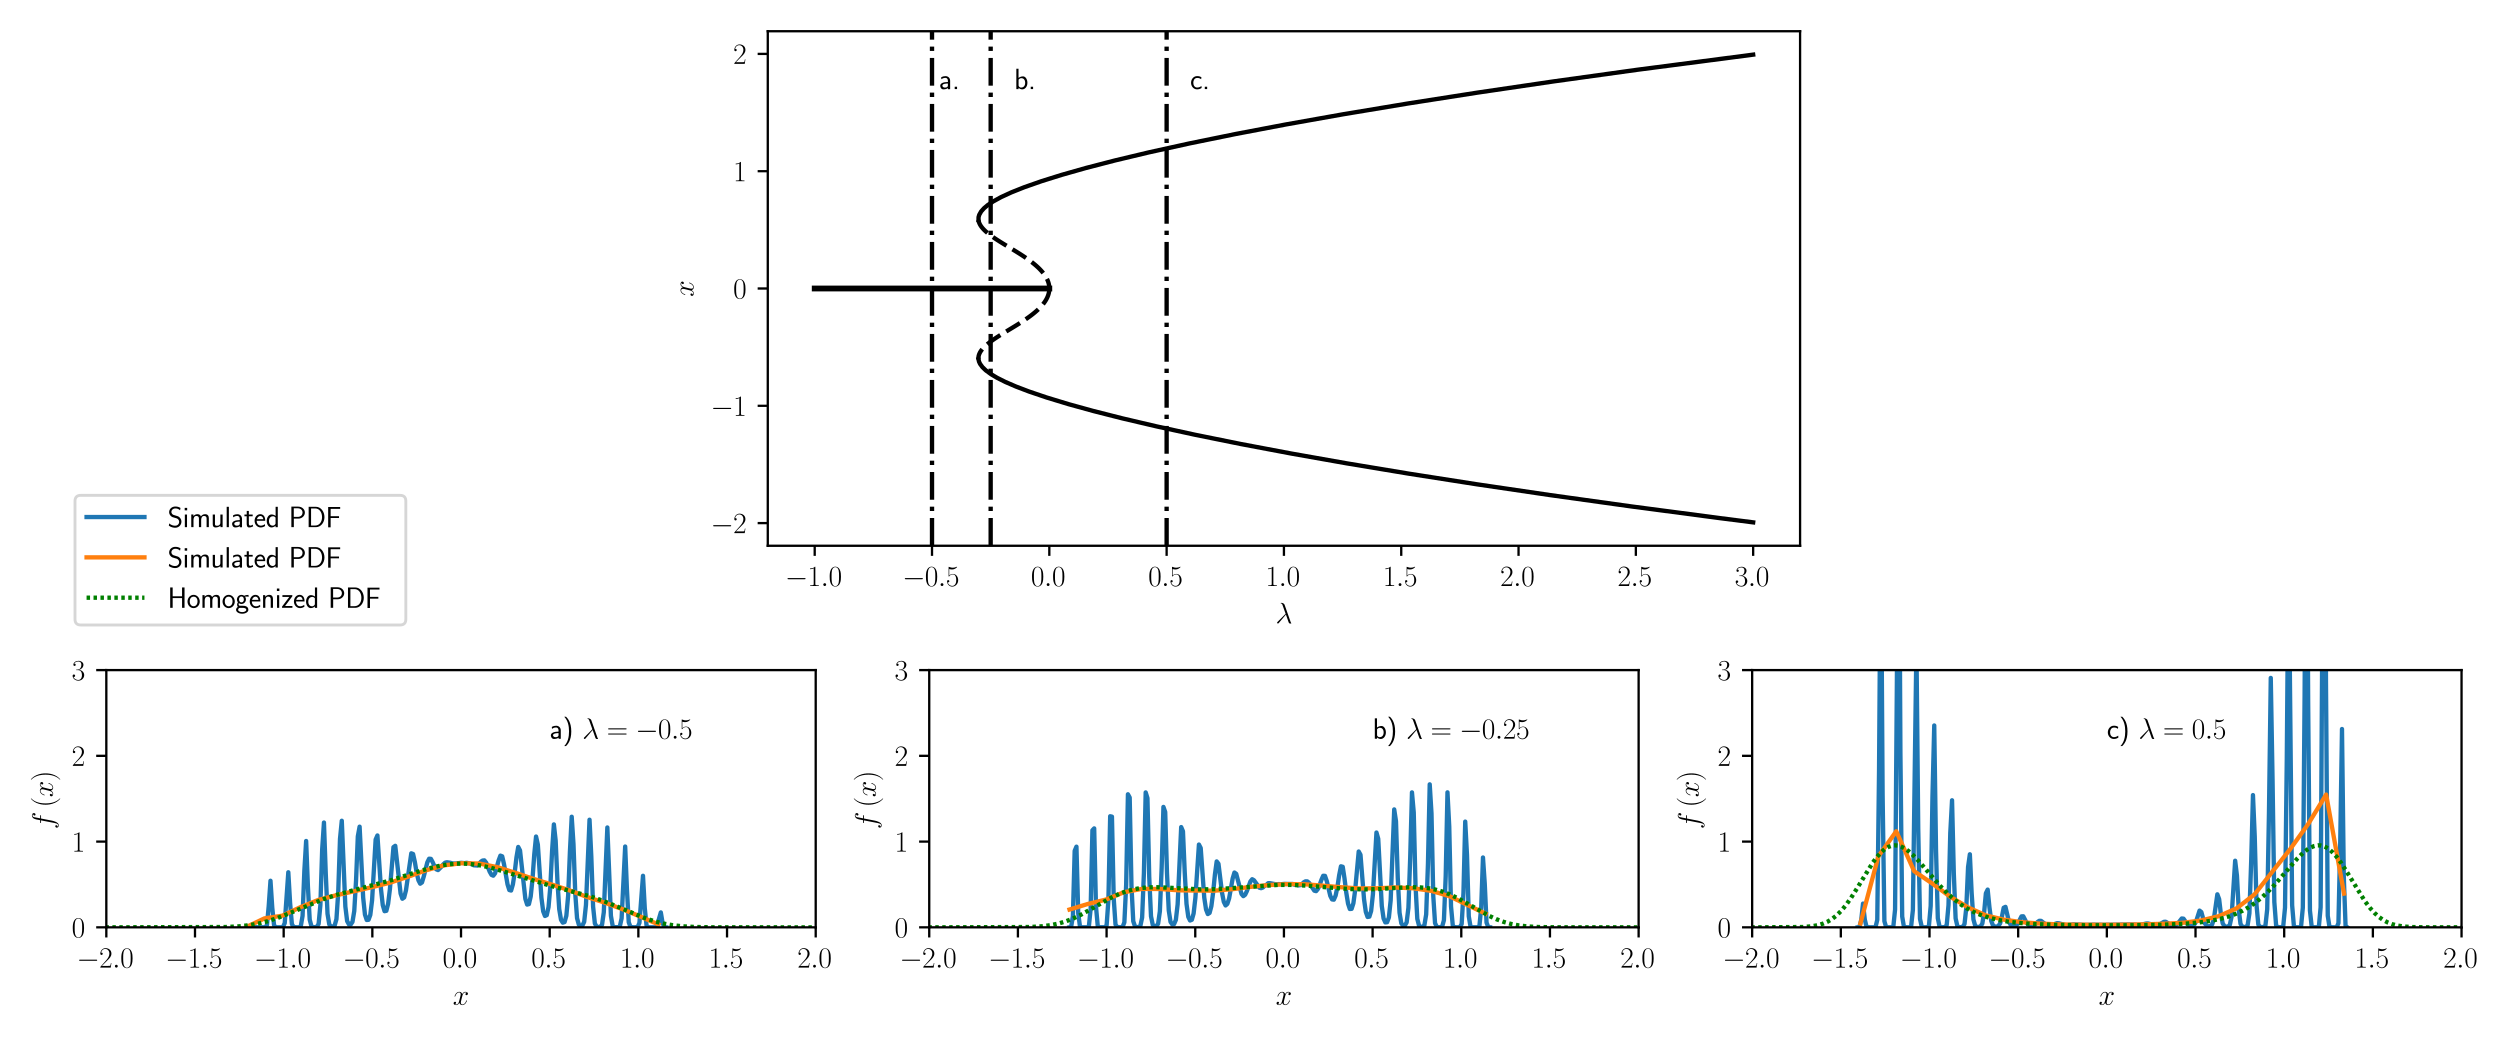 <?xml version="1.0" encoding="utf-8" standalone="no"?>
<!DOCTYPE svg PUBLIC "-//W3C//DTD SVG 1.1//EN"
  "http://www.w3.org/Graphics/SVG/1.1/DTD/svg11.dtd">
<svg xmlns:xlink="http://www.w3.org/1999/xlink" width="864pt" height="360pt" viewBox="0 0 864 360" xmlns="http://www.w3.org/2000/svg" version="1.1">
 <defs>
  <style type="text/css">*{stroke-linejoin: round; stroke-linecap: butt}</style>
 </defs>
 <g id="figure_1">
  <g id="patch_1">
   <path d="M 0 360 
L 864 360 
L 864 0 
L 0 0 
z
" style="fill: #ffffff"/>
  </g>
  <g id="axes_1">
   <g id="patch_2">
    <path d="M 265.345 188.612 
L 622.108 188.612 
L 622.108 10.8 
L 265.345 10.8 
z
" style="fill: #ffffff"/>
   </g>
   <g id="matplotlib.axis_1">
    <g id="xtick_1">
     <g id="line2d_1">
      <defs>
       <path id="m3591751b8a" d="M 0 0 
L 0 3.5 
" style="stroke: #000000; stroke-width: 0.8"/>
      </defs>
      <g>
       <use xlink:href="#m3591751b8a" x="281.562" y="188.612" style="stroke: #000000; stroke-width: 0.8"/>
      </g>
     </g>
     <g id="text_1">
      <!-- $\mathdefault{−1.0}$ -->
      <g transform="translate(271.322 202.531) scale(0.1 -0.1)">
       <defs>
        <path id="CMSY10-0" d="M 4218 1472 
C 4326 1472 4442 1472 4442 1600 
C 4442 1728 4326 1728 4218 1728 
L 755 1728 
C 646 1728 531 1728 531 1600 
C 531 1472 646 1472 755 1472 
L 4218 1472 
z
" transform="scale(0.016)"/>
        <path id="CMR17-31" d="M 1702 4058 
C 1702 4192 1696 4192 1606 4192 
C 1357 3916 979 3827 621 3827 
C 602 3827 570 3827 563 3808 
C 557 3795 557 3782 557 3648 
C 755 3648 1088 3686 1344 3839 
L 1344 461 
C 1344 236 1331 160 781 160 
L 589 160 
L 589 0 
C 896 0 1216 0 1523 0 
C 1830 0 2150 0 2458 0 
L 2458 160 
L 2266 160 
C 1715 160 1702 230 1702 458 
L 1702 4058 
z
" transform="scale(0.016)"/>
        <path id="CMMI12-3a" d="M 1178 307 
C 1178 492 1024 619 870 619 
C 685 619 557 466 557 313 
C 557 128 710 0 864 0 
C 1050 0 1178 153 1178 307 
z
" transform="scale(0.016)"/>
        <path id="CMR17-30" d="M 2688 2025 
C 2688 2416 2682 3080 2413 3591 
C 2176 4039 1798 4198 1466 4198 
C 1158 4198 768 4058 525 3597 
C 269 3118 243 2524 243 2025 
C 243 1661 250 1106 448 619 
C 723 -39 1216 -128 1466 -128 
C 1760 -128 2208 -7 2470 600 
C 2662 1042 2688 1559 2688 2025 
z
M 1466 -26 
C 1056 -26 813 325 723 812 
C 653 1188 653 1738 653 2096 
C 653 2588 653 2997 736 3387 
C 858 3929 1216 4096 1466 4096 
C 1728 4096 2067 3923 2189 3400 
C 2272 3036 2278 2607 2278 2096 
C 2278 1680 2278 1169 2202 792 
C 2067 95 1690 -26 1466 -26 
z
" transform="scale(0.016)"/>
       </defs>
       <use xlink:href="#CMSY10-0" transform="scale(0.996)"/>
       <use xlink:href="#CMR17-31" transform="translate(77.487 0) scale(0.996)"/>
       <use xlink:href="#CMMI12-3a" transform="translate(123.178 0) scale(0.996)"/>
       <use xlink:href="#CMR17-30" transform="translate(150.275 0) scale(0.996)"/>
      </g>
     </g>
    </g>
    <g id="xtick_2">
     <g id="line2d_2">
      <g>
       <use xlink:href="#m3591751b8a" x="322.103" y="188.612" style="stroke: #000000; stroke-width: 0.8"/>
      </g>
     </g>
     <g id="text_2">
      <!-- $\mathdefault{−0.5}$ -->
      <g transform="translate(311.864 202.531) scale(0.1 -0.1)">
       <defs>
        <path id="CMR17-35" d="M 730 3692 
C 794 3666 1056 3584 1325 3584 
C 1920 3584 2246 3911 2432 4100 
C 2432 4157 2432 4192 2394 4192 
C 2387 4192 2374 4192 2323 4163 
C 2099 4058 1837 3973 1517 3973 
C 1325 3973 1037 3999 723 4139 
C 653 4171 640 4171 634 4171 
C 602 4171 595 4164 595 4037 
L 595 2203 
C 595 2089 595 2057 659 2057 
C 691 2057 704 2070 736 2114 
C 941 2401 1222 2522 1542 2522 
C 1766 2522 2246 2382 2246 1289 
C 2246 1085 2246 715 2054 421 
C 1894 159 1645 25 1370 25 
C 947 25 518 320 403 814 
C 429 807 480 795 506 795 
C 589 795 749 840 749 1038 
C 749 1210 627 1280 506 1280 
C 358 1280 262 1190 262 1011 
C 262 454 704 -128 1382 -128 
C 2042 -128 2669 440 2669 1264 
C 2669 2030 2170 2624 1549 2624 
C 1222 2624 947 2503 730 2274 
L 730 3692 
z
" transform="scale(0.016)"/>
       </defs>
       <use xlink:href="#CMSY10-0" transform="scale(0.996)"/>
       <use xlink:href="#CMR17-30" transform="translate(77.487 0) scale(0.996)"/>
       <use xlink:href="#CMMI12-3a" transform="translate(123.178 0) scale(0.996)"/>
       <use xlink:href="#CMR17-35" transform="translate(150.275 0) scale(0.996)"/>
      </g>
     </g>
    </g>
    <g id="xtick_3">
     <g id="line2d_3">
      <g>
       <use xlink:href="#m3591751b8a" x="362.644" y="188.612" style="stroke: #000000; stroke-width: 0.8"/>
      </g>
     </g>
     <g id="text_3">
      <!-- $\mathdefault{0.0}$ -->
      <g transform="translate(356.279 202.531) scale(0.1 -0.1)">
       <use xlink:href="#CMR17-30" transform="scale(0.996)"/>
       <use xlink:href="#CMMI12-3a" transform="translate(45.69 0) scale(0.996)"/>
       <use xlink:href="#CMR17-30" transform="translate(72.788 0) scale(0.996)"/>
      </g>
     </g>
    </g>
    <g id="xtick_4">
     <g id="line2d_4">
      <g>
       <use xlink:href="#m3591751b8a" x="403.185" y="188.612" style="stroke: #000000; stroke-width: 0.8"/>
      </g>
     </g>
     <g id="text_4">
      <!-- $\mathdefault{0.5}$ -->
      <g transform="translate(396.82 202.531) scale(0.1 -0.1)">
       <use xlink:href="#CMR17-30" transform="scale(0.996)"/>
       <use xlink:href="#CMMI12-3a" transform="translate(45.69 0) scale(0.996)"/>
       <use xlink:href="#CMR17-35" transform="translate(72.788 0) scale(0.996)"/>
      </g>
     </g>
    </g>
    <g id="xtick_5">
     <g id="line2d_5">
      <g>
       <use xlink:href="#m3591751b8a" x="443.727" y="188.612" style="stroke: #000000; stroke-width: 0.8"/>
      </g>
     </g>
     <g id="text_5">
      <!-- $\mathdefault{1.0}$ -->
      <g transform="translate(437.362 202.531) scale(0.1 -0.1)">
       <use xlink:href="#CMR17-31" transform="scale(0.996)"/>
       <use xlink:href="#CMMI12-3a" transform="translate(45.69 0) scale(0.996)"/>
       <use xlink:href="#CMR17-30" transform="translate(72.788 0) scale(0.996)"/>
      </g>
     </g>
    </g>
    <g id="xtick_6">
     <g id="line2d_6">
      <g>
       <use xlink:href="#m3591751b8a" x="484.268" y="188.612" style="stroke: #000000; stroke-width: 0.8"/>
      </g>
     </g>
     <g id="text_6">
      <!-- $\mathdefault{1.5}$ -->
      <g transform="translate(477.903 202.531) scale(0.1 -0.1)">
       <use xlink:href="#CMR17-31" transform="scale(0.996)"/>
       <use xlink:href="#CMMI12-3a" transform="translate(45.69 0) scale(0.996)"/>
       <use xlink:href="#CMR17-35" transform="translate(72.788 0) scale(0.996)"/>
      </g>
     </g>
    </g>
    <g id="xtick_7">
     <g id="line2d_7">
      <g>
       <use xlink:href="#m3591751b8a" x="524.809" y="188.612" style="stroke: #000000; stroke-width: 0.8"/>
      </g>
     </g>
     <g id="text_7">
      <!-- $\mathdefault{2.0}$ -->
      <g transform="translate(518.444 202.531) scale(0.1 -0.1)">
       <defs>
        <path id="CMR17-32" d="M 2669 989 
L 2554 989 
C 2490 536 2438 459 2413 420 
C 2381 369 1920 369 1830 369 
L 602 369 
C 832 619 1280 1072 1824 1597 
C 2214 1967 2669 2402 2669 3035 
C 2669 3790 2067 4224 1395 4224 
C 691 4224 262 3604 262 3030 
C 262 2780 448 2748 525 2748 
C 589 2748 781 2787 781 3010 
C 781 3207 614 3264 525 3264 
C 486 3264 448 3258 422 3245 
C 544 3790 915 4058 1306 4058 
C 1862 4058 2227 3617 2227 3035 
C 2227 2479 1901 2000 1536 1584 
L 262 146 
L 262 0 
L 2515 0 
L 2669 989 
z
" transform="scale(0.016)"/>
       </defs>
       <use xlink:href="#CMR17-32" transform="scale(0.996)"/>
       <use xlink:href="#CMMI12-3a" transform="translate(45.69 0) scale(0.996)"/>
       <use xlink:href="#CMR17-30" transform="translate(72.788 0) scale(0.996)"/>
      </g>
     </g>
    </g>
    <g id="xtick_8">
     <g id="line2d_8">
      <g>
       <use xlink:href="#m3591751b8a" x="565.35" y="188.612" style="stroke: #000000; stroke-width: 0.8"/>
      </g>
     </g>
     <g id="text_8">
      <!-- $\mathdefault{2.5}$ -->
      <g transform="translate(558.985 202.531) scale(0.1 -0.1)">
       <use xlink:href="#CMR17-32" transform="scale(0.996)"/>
       <use xlink:href="#CMMI12-3a" transform="translate(45.69 0) scale(0.996)"/>
       <use xlink:href="#CMR17-35" transform="translate(72.788 0) scale(0.996)"/>
      </g>
     </g>
    </g>
    <g id="xtick_9">
     <g id="line2d_9">
      <g>
       <use xlink:href="#m3591751b8a" x="605.892" y="188.612" style="stroke: #000000; stroke-width: 0.8"/>
      </g>
     </g>
     <g id="text_9">
      <!-- $\mathdefault{3.0}$ -->
      <g transform="translate(599.527 202.531) scale(0.1 -0.1)">
       <defs>
        <path id="CMR17-33" d="M 1414 2157 
C 1984 2157 2234 1662 2234 1090 
C 2234 320 1824 25 1453 25 
C 1114 25 563 194 390 693 
C 422 680 454 680 486 680 
C 640 680 755 782 755 948 
C 755 1133 614 1216 486 1216 
C 378 1216 211 1165 211 926 
C 211 335 787 -128 1466 -128 
C 2176 -128 2720 430 2720 1085 
C 2720 1707 2208 2157 1600 2227 
C 2086 2328 2554 2756 2554 3329 
C 2554 3820 2048 4179 1472 4179 
C 890 4179 378 3829 378 3329 
C 378 3110 544 3072 627 3072 
C 762 3072 877 3155 877 3321 
C 877 3486 762 3569 627 3569 
C 602 3569 570 3569 544 3557 
C 730 3959 1235 4032 1459 4032 
C 1683 4032 2106 3925 2106 3320 
C 2106 3143 2080 2828 1862 2550 
C 1670 2304 1453 2304 1242 2284 
C 1210 2284 1062 2269 1037 2269 
C 992 2263 966 2257 966 2208 
C 966 2163 973 2157 1101 2157 
L 1414 2157 
z
" transform="scale(0.016)"/>
       </defs>
       <use xlink:href="#CMR17-33" transform="scale(0.996)"/>
       <use xlink:href="#CMMI12-3a" transform="translate(45.69 0) scale(0.996)"/>
       <use xlink:href="#CMR17-30" transform="translate(72.788 0) scale(0.996)"/>
      </g>
     </g>
    </g>
    <g id="text_10">
     <!-- $\lambda$ -->
     <g transform="translate(440.821 215.386) scale(0.1 -0.1)">
      <defs>
       <path id="CMMI12-15" d="M 1978 3965 
C 1818 4416 1312 4416 1229 4416 
C 1190 4416 1120 4416 1120 4352 
C 1120 4302 1158 4295 1190 4289 
C 1286 4276 1363 4263 1466 4080 
C 1530 3959 2189 2059 2189 2046 
C 2189 2040 2182 2033 2131 1982 
L 467 311 
C 390 234 339 183 339 102 
C 339 12 416 -64 518 -64 
C 544 -64 614 -51 653 -13 
C 755 82 1670 1194 2253 1881 
C 2419 1383 2624 797 2822 261 
C 2854 166 2886 76 2976 -6 
C 3040 -64 3053 -64 3232 -64 
L 3354 -64 
C 3379 -64 3424 -64 3424 -13 
C 3424 13 3418 19 3392 45 
C 3334 115 3290 229 3264 306 
L 1978 3965 
z
" transform="scale(0.016)"/>
      </defs>
      <use xlink:href="#CMMI12-15" transform="scale(0.996)"/>
     </g>
    </g>
   </g>
   <g id="matplotlib.axis_2">
    <g id="ytick_1">
     <g id="line2d_10">
      <defs>
       <path id="m07ad6f77a1" d="M 0 0 
L -3.5 0 
" style="stroke: #000000; stroke-width: 0.8"/>
      </defs>
      <g>
       <use xlink:href="#m07ad6f77a1" x="265.345" y="180.788" style="stroke: #000000; stroke-width: 0.8"/>
      </g>
     </g>
     <g id="text_11">
      <!-- $\mathdefault{−2}$ -->
      <g transform="translate(245.615 184.248) scale(0.1 -0.1)">
       <use xlink:href="#CMSY10-0" transform="scale(0.996)"/>
       <use xlink:href="#CMR17-32" transform="translate(77.487 0) scale(0.996)"/>
      </g>
     </g>
    </g>
    <g id="ytick_2">
     <g id="line2d_11">
      <g>
       <use xlink:href="#m07ad6f77a1" x="265.345" y="140.247" style="stroke: #000000; stroke-width: 0.8"/>
      </g>
     </g>
     <g id="text_12">
      <!-- $\mathdefault{−1}$ -->
      <g transform="translate(245.615 143.706) scale(0.1 -0.1)">
       <use xlink:href="#CMSY10-0" transform="scale(0.996)"/>
       <use xlink:href="#CMR17-31" transform="translate(77.487 0) scale(0.996)"/>
      </g>
     </g>
    </g>
    <g id="ytick_3">
     <g id="line2d_12">
      <g>
       <use xlink:href="#m07ad6f77a1" x="265.345" y="99.706" style="stroke: #000000; stroke-width: 0.8"/>
      </g>
     </g>
     <g id="text_13">
      <!-- $\mathdefault{0}$ -->
      <g transform="translate(253.364 103.165) scale(0.1 -0.1)">
       <use xlink:href="#CMR17-30" transform="scale(0.996)"/>
      </g>
     </g>
    </g>
    <g id="ytick_4">
     <g id="line2d_13">
      <g>
       <use xlink:href="#m07ad6f77a1" x="265.345" y="59.165" style="stroke: #000000; stroke-width: 0.8"/>
      </g>
     </g>
     <g id="text_14">
      <!-- $\mathdefault{1}$ -->
      <g transform="translate(253.364 62.624) scale(0.1 -0.1)">
       <use xlink:href="#CMR17-31" transform="scale(0.996)"/>
      </g>
     </g>
    </g>
    <g id="ytick_5">
     <g id="line2d_14">
      <g>
       <use xlink:href="#m07ad6f77a1" x="265.345" y="18.624" style="stroke: #000000; stroke-width: 0.8"/>
      </g>
     </g>
     <g id="text_15">
      <!-- $\mathdefault{2}$ -->
      <g transform="translate(253.364 22.083) scale(0.1 -0.1)">
       <use xlink:href="#CMR17-32" transform="scale(0.996)"/>
      </g>
     </g>
    </g>
    <g id="text_16">
     <!-- $x$ -->
     <g transform="translate(239.678 102.553) rotate(-90) scale(0.1 -0.1)">
      <defs>
       <path id="CMMI12-78" d="M 3034 2606 
C 2829 2567 2752 2414 2752 2293 
C 2752 2139 2874 2088 2963 2088 
C 3155 2088 3290 2254 3290 2427 
C 3290 2695 2982 2816 2714 2816 
C 2323 2816 2106 2433 2048 2312 
C 1901 2816 1504 2816 1389 2816 
C 736 2816 390 1980 390 1839 
C 390 1814 416 1782 461 1782 
C 512 1782 525 1820 538 1846 
C 755 2555 1184 2689 1370 2689 
C 1658 2689 1715 2420 1715 2267 
C 1715 2127 1677 1980 1600 1673 
L 1382 798 
C 1286 415 1101 64 762 64 
C 730 64 570 64 435 147 
C 666 192 717 383 717 460 
C 717 588 621 664 499 664 
C 346 664 179 530 179 326 
C 179 57 480 -64 755 -64 
C 1062 -64 1280 179 1414 441 
C 1517 64 1837 -64 2074 -64 
C 2726 -64 3072 773 3072 913 
C 3072 945 3046 971 3008 971 
C 2950 971 2944 939 2925 888 
C 2752 326 2381 64 2093 64 
C 1869 64 1747 230 1747 492 
C 1747 632 1773 734 1875 1156 
L 2099 2024 
C 2195 2408 2413 2689 2707 2689 
C 2720 2689 2899 2689 3034 2606 
z
" transform="scale(0.016)"/>
      </defs>
      <use xlink:href="#CMMI12-78" transform="scale(0.996)"/>
     </g>
    </g>
   </g>
   <g id="line2d_15">
    <path d="M 605.892 18.882 
L 565.882 24.106 
L 536.978 28.125 
L 510.534 32.021 
L 486.545 35.772 
L 464.235 39.485 
L 444.372 43.016 
L 426.941 46.33 
L 411.177 49.547 
L 397.078 52.651 
L 385.369 55.444 
L 375.292 58.056 
L 366.832 60.458 
L 359.961 62.611 
L 353.987 64.705 
L 349.55 66.474 
L 345.974 68.122 
L 343.244 69.62 
L 341.311 70.921 
L 340.074 71.968 
L 339.086 73.079 
L 338.422 74.248 
L 338.194 75.05 
L 338.168 76.042 
L 338.168 76.042 
" clip-path="url(#p4078736482)" style="fill: none; stroke: #000000; stroke-width: 1.5; stroke-linecap: square"/>
   </g>
   <g id="line2d_16">
    <path d="M 338.168 76.042 
L 338.238 76.445 
L 338.352 76.847 
L 338.509 77.245 
L 338.706 77.638 
L 338.941 78.026 
L 339.209 78.409 
L 339.509 78.785 
L 339.836 79.156 
L 340.189 79.521 
L 340.565 79.88 
L 340.96 80.234 
L 341.374 80.583 
L 341.803 80.927 
L 342.247 81.266 
L 342.702 81.602 
L 343.169 81.933 
L 343.645 82.261 
L 344.13 82.586 
L 344.621 82.909 
L 345.119 83.229 
L 345.621 83.547 
L 346.128 83.864 
L 346.638 84.179 
L 347.151 84.493 
L 347.666 84.806 
L 348.183 85.118 
L 348.699 85.431 
L 349.216 85.743 
L 349.732 86.056 
L 350.247 86.369 
L 350.76 86.683 
L 351.271 86.998 
L 351.779 87.314 
L 352.283 87.631 
L 352.784 87.95 
L 353.279 88.271 
L 353.769 88.594 
L 354.254 88.919 
L 354.732 89.247 
L 355.203 89.576 
L 355.666 89.909 
L 356.121 90.245 
L 356.567 90.583 
L 357.003 90.925 
L 357.429 91.27 
L 357.844 91.619 
L 358.247 91.97 
L 358.637 92.326 
L 359.013 92.685 
L 359.376 93.047 
L 359.723 93.414 
L 360.055 93.784 
L 360.37 94.157 
L 360.668 94.534 
L 360.947 94.915 
L 361.208 95.299 
L 361.449 95.686 
L 361.669 96.076 
L 361.869 96.469 
L 362.047 96.865 
L 362.202 97.262 
L 362.335 97.662 
L 362.445 98.064 
L 362.531 98.467 
L 362.593 98.871 
L 362.631 99.276 
L 362.644 99.682 
L 362.644 99.706 
" clip-path="url(#p4078736482)" style="fill: none; stroke-dasharray: 5.55,2.4; stroke-dashoffset: 0; stroke: #000000; stroke-width: 1.5"/>
   </g>
   <g id="line2d_17">
    <path d="M 362.632 100.111 
L 362.596 100.516 
L 362.535 100.921 
L 362.451 101.324 
L 362.342 101.726 
L 362.211 102.126 
L 362.057 102.524 
L 361.88 102.919 
L 361.682 103.313 
L 361.463 103.703 
L 361.223 104.09 
L 360.963 104.474 
L 360.685 104.855 
L 360.388 105.232 
L 360.074 105.606 
L 359.744 105.976 
L 359.397 106.343 
L 359.035 106.706 
L 358.66 107.065 
L 358.27 107.42 
L 357.868 107.772 
L 357.454 108.121 
L 357.029 108.466 
L 356.594 108.808 
L 356.148 109.147 
L 355.694 109.483 
L 355.231 109.816 
L 354.76 110.146 
L 354.283 110.473 
L 353.799 110.799 
L 353.309 111.122 
L 352.813 111.443 
L 352.313 111.762 
L 351.809 112.079 
L 351.302 112.395 
L 350.791 112.71 
L 350.278 113.024 
L 349.763 113.337 
L 349.247 113.65 
L 348.73 113.963 
L 348.213 114.275 
L 347.697 114.588 
L 347.182 114.901 
L 346.669 115.215 
L 346.159 115.53 
L 345.651 115.846 
L 345.149 116.164 
L 344.651 116.484 
L 344.159 116.806 
L 343.674 117.131 
L 343.197 117.459 
L 342.73 117.79 
L 342.274 118.126 
L 341.829 118.465 
L 341.399 118.808 
L 340.985 119.157 
L 340.588 119.51 
L 340.211 119.869 
L 339.857 120.234 
L 339.527 120.604 
L 339.226 120.981 
L 338.956 121.363 
L 338.719 121.751 
L 338.52 122.144 
L 338.36 122.541 
L 338.243 122.942 
L 338.171 123.346 
L 338.145 123.751 
L 338.145 123.776 
L 338.168 124.181 
" clip-path="url(#p4078736482)" style="fill: none; stroke-dasharray: 5.55,2.4; stroke-dashoffset: 0; stroke: #000000; stroke-width: 1.5"/>
   </g>
   <g id="line2d_18">
    <path d="M 338.168 124.181 
L 338.355 124.986 
L 338.721 125.776 
L 339.561 126.916 
L 340.687 127.994 
L 342.514 129.332 
L 344.602 130.572 
L 347.463 132.008 
L 351.14 133.6 
L 355.655 135.319 
L 361.695 137.366 
L 369.315 139.683 
L 377.831 142.036 
L 387.953 144.604 
L 399.699 147.357 
L 413.083 150.267 
L 428.867 153.46 
L 446.315 156.752 
L 465.425 160.131 
L 486.971 163.709 
L 510.187 167.339 
L 535.85 171.125 
L 563.966 175.046 
L 594.54 179.084 
L 605.892 180.53 
L 605.892 180.53 
" clip-path="url(#p4078736482)" style="fill: none; stroke: #000000; stroke-width: 1.5; stroke-linecap: square"/>
   </g>
   <g id="line2d_19">
    <path d="M 281.562 99.706 
L 362.644 99.706 
" clip-path="url(#p4078736482)" style="fill: none; stroke: #000000; stroke-width: 2; stroke-linecap: square"/>
   </g>
   <g id="line2d_20">
    <path d="M 322.103 188.612 
L 322.103 10.8 
" clip-path="url(#p4078736482)" style="fill: none; stroke-dasharray: 9.6,2.4,1.5,2.4; stroke-dashoffset: 0; stroke: #000000; stroke-width: 1.5"/>
   </g>
   <g id="line2d_21">
    <path d="M 342.374 188.612 
L 342.374 10.8 
" clip-path="url(#p4078736482)" style="fill: none; stroke-dasharray: 9.6,2.4,1.5,2.4; stroke-dashoffset: 0; stroke: #000000; stroke-width: 1.5"/>
   </g>
   <g id="line2d_22">
    <path d="M 403.185 188.612 
L 403.185 10.8 
" clip-path="url(#p4078736482)" style="fill: none; stroke-dasharray: 9.6,2.4,1.5,2.4; stroke-dashoffset: 0; stroke: #000000; stroke-width: 1.5"/>
   </g>
   <g id="patch_3">
    <path d="M 265.345 188.612 
L 265.345 10.8 
" style="fill: none; stroke: #000000; stroke-width: 0.8; stroke-linejoin: miter; stroke-linecap: square"/>
   </g>
   <g id="patch_4">
    <path d="M 622.108 188.612 
L 622.108 10.8 
" style="fill: none; stroke: #000000; stroke-width: 0.8; stroke-linejoin: miter; stroke-linecap: square"/>
   </g>
   <g id="patch_5">
    <path d="M 265.345 188.612 
L 622.108 188.612 
" style="fill: none; stroke: #000000; stroke-width: 0.8; stroke-linejoin: miter; stroke-linecap: square"/>
   </g>
   <g id="patch_6">
    <path d="M 265.345 10.8 
L 622.108 10.8 
" style="fill: none; stroke: #000000; stroke-width: 0.8; stroke-linejoin: miter; stroke-linecap: square"/>
   </g>
   <g id="text_17">
    <!-- a. -->
    <g transform="translate(324.535 30.786) scale(0.1 -0.1)">
     <defs>
      <path id="CMSS17-61" d="M 2406 1791 
C 2406 2392 1978 2808 1402 2808 
C 1120 2808 813 2757 461 2553 
L 499 2135 
C 659 2248 934 2432 1395 2432 
C 1722 2432 1920 2180 1920 1782 
L 1920 1536 
C 896 1536 256 1238 256 726 
C 256 461 416 -64 947 -64 
C 1043 -64 1562 -64 1933 217 
L 1933 -19 
L 2406 -19 
L 2406 1791 
z
M 1920 816 
C 1920 701 1920 548 1728 434 
C 1562 325 1350 325 1261 325 
C 941 325 723 511 723 744 
C 723 1211 1722 1211 1920 1211 
L 1920 816 
z
" transform="scale(0.016)"/>
      <path id="CMSS17-2e" d="M 1088 510 
L 576 510 
L 576 0 
L 1088 0 
L 1088 510 
z
" transform="scale(0.016)"/>
     </defs>
     <use xlink:href="#CMSS17-61" transform="scale(0.996)"/>
     <use xlink:href="#CMSS17-2e" transform="translate(44.922 0) scale(0.996)"/>
    </g>
   </g>
   <g id="text_18">
    <!-- b. -->
    <g transform="translate(350.482 30.786) scale(0.1 -0.1)">
     <defs>
      <path id="CMSS17-62" d="M 954 4416 
L 480 4416 
L 480 -13 
L 966 -13 
L 966 274 
C 1210 38 1504 -64 1766 -64 
C 2381 -64 2880 549 2880 1352 
C 2880 2086 2496 2756 1926 2756 
C 1523 2756 1165 2591 954 2419 
L 954 4416 
z
M 966 2046 
C 1107 2222 1306 2368 1587 2368 
C 1965 2368 2394 2097 2394 1352 
C 2394 558 1882 325 1530 325 
C 1402 325 1267 356 1139 464 
C 966 615 966 709 966 797 
L 966 2046 
z
" transform="scale(0.016)"/>
     </defs>
     <use xlink:href="#CMSS17-62" transform="scale(0.996)"/>
     <use xlink:href="#CMSS17-2e" transform="translate(48.205 0) scale(0.996)"/>
    </g>
   </g>
   <g id="text_19">
    <!-- c. -->
    <g transform="translate(411.294 30.786) scale(0.1 -0.1)">
     <defs>
      <path id="CMSS17-63" d="M 2464 2541 
C 2464 2585 2170 2714 2093 2739 
C 1882 2816 1613 2816 1542 2816 
C 710 2816 211 2093 211 1363 
C 211 595 768 -64 1517 -64 
C 1946 -64 2253 76 2502 242 
L 2464 664 
C 2189 453 1869 337 1523 337 
C 1024 337 698 774 698 1369 
C 698 1831 909 2414 1549 2414 
C 1901 2414 2099 2343 2394 2145 
L 2464 2541 
z
" transform="scale(0.016)"/>
     </defs>
     <use xlink:href="#CMSS17-63" transform="scale(0.996)"/>
     <use xlink:href="#CMSS17-2e" transform="translate(41.639 0) scale(0.996)"/>
    </g>
   </g>
  </g>
  <g id="axes_2">
   <g id="patch_7">
    <path d="M 36.744 320.489 
L 281.909 320.489 
L 281.909 231.583 
L 36.744 231.583 
z
" style="fill: #ffffff"/>
   </g>
   <g id="matplotlib.axis_3">
    <g id="xtick_10">
     <g id="line2d_23">
      <g>
       <use xlink:href="#m3591751b8a" x="36.744" y="320.489" style="stroke: #000000; stroke-width: 0.8"/>
      </g>
     </g>
     <g id="text_20">
      <!-- $\mathdefault{−2.0}$ -->
      <g transform="translate(26.505 334.407) scale(0.1 -0.1)">
       <use xlink:href="#CMSY10-0" transform="scale(0.996)"/>
       <use xlink:href="#CMR17-32" transform="translate(77.487 0) scale(0.996)"/>
       <use xlink:href="#CMMI12-3a" transform="translate(123.178 0) scale(0.996)"/>
       <use xlink:href="#CMR17-30" transform="translate(150.275 0) scale(0.996)"/>
      </g>
     </g>
    </g>
    <g id="xtick_11">
     <g id="line2d_24">
      <g>
       <use xlink:href="#m3591751b8a" x="67.39" y="320.489" style="stroke: #000000; stroke-width: 0.8"/>
      </g>
     </g>
     <g id="text_21">
      <!-- $\mathdefault{−1.5}$ -->
      <g transform="translate(57.15 334.407) scale(0.1 -0.1)">
       <use xlink:href="#CMSY10-0" transform="scale(0.996)"/>
       <use xlink:href="#CMR17-31" transform="translate(77.487 0) scale(0.996)"/>
       <use xlink:href="#CMMI12-3a" transform="translate(123.178 0) scale(0.996)"/>
       <use xlink:href="#CMR17-35" transform="translate(150.275 0) scale(0.996)"/>
      </g>
     </g>
    </g>
    <g id="xtick_12">
     <g id="line2d_25">
      <g>
       <use xlink:href="#m3591751b8a" x="98.035" y="320.489" style="stroke: #000000; stroke-width: 0.8"/>
      </g>
     </g>
     <g id="text_22">
      <!-- $\mathdefault{−1.0}$ -->
      <g transform="translate(87.796 334.407) scale(0.1 -0.1)">
       <use xlink:href="#CMSY10-0" transform="scale(0.996)"/>
       <use xlink:href="#CMR17-31" transform="translate(77.487 0) scale(0.996)"/>
       <use xlink:href="#CMMI12-3a" transform="translate(123.178 0) scale(0.996)"/>
       <use xlink:href="#CMR17-30" transform="translate(150.275 0) scale(0.996)"/>
      </g>
     </g>
    </g>
    <g id="xtick_13">
     <g id="line2d_26">
      <g>
       <use xlink:href="#m3591751b8a" x="128.681" y="320.489" style="stroke: #000000; stroke-width: 0.8"/>
      </g>
     </g>
     <g id="text_23">
      <!-- $\mathdefault{−0.5}$ -->
      <g transform="translate(118.442 334.407) scale(0.1 -0.1)">
       <use xlink:href="#CMSY10-0" transform="scale(0.996)"/>
       <use xlink:href="#CMR17-30" transform="translate(77.487 0) scale(0.996)"/>
       <use xlink:href="#CMMI12-3a" transform="translate(123.178 0) scale(0.996)"/>
       <use xlink:href="#CMR17-35" transform="translate(150.275 0) scale(0.996)"/>
      </g>
     </g>
    </g>
    <g id="xtick_14">
     <g id="line2d_27">
      <g>
       <use xlink:href="#m3591751b8a" x="159.327" y="320.489" style="stroke: #000000; stroke-width: 0.8"/>
      </g>
     </g>
     <g id="text_24">
      <!-- $\mathdefault{0.0}$ -->
      <g transform="translate(152.962 334.407) scale(0.1 -0.1)">
       <use xlink:href="#CMR17-30" transform="scale(0.996)"/>
       <use xlink:href="#CMMI12-3a" transform="translate(45.69 0) scale(0.996)"/>
       <use xlink:href="#CMR17-30" transform="translate(72.788 0) scale(0.996)"/>
      </g>
     </g>
    </g>
    <g id="xtick_15">
     <g id="line2d_28">
      <g>
       <use xlink:href="#m3591751b8a" x="189.972" y="320.489" style="stroke: #000000; stroke-width: 0.8"/>
      </g>
     </g>
     <g id="text_25">
      <!-- $\mathdefault{0.5}$ -->
      <g transform="translate(183.607 334.407) scale(0.1 -0.1)">
       <use xlink:href="#CMR17-30" transform="scale(0.996)"/>
       <use xlink:href="#CMMI12-3a" transform="translate(45.69 0) scale(0.996)"/>
       <use xlink:href="#CMR17-35" transform="translate(72.788 0) scale(0.996)"/>
      </g>
     </g>
    </g>
    <g id="xtick_16">
     <g id="line2d_29">
      <g>
       <use xlink:href="#m3591751b8a" x="220.618" y="320.489" style="stroke: #000000; stroke-width: 0.8"/>
      </g>
     </g>
     <g id="text_26">
      <!-- $\mathdefault{1.0}$ -->
      <g transform="translate(214.253 334.407) scale(0.1 -0.1)">
       <use xlink:href="#CMR17-31" transform="scale(0.996)"/>
       <use xlink:href="#CMMI12-3a" transform="translate(45.69 0) scale(0.996)"/>
       <use xlink:href="#CMR17-30" transform="translate(72.788 0) scale(0.996)"/>
      </g>
     </g>
    </g>
    <g id="xtick_17">
     <g id="line2d_30">
      <g>
       <use xlink:href="#m3591751b8a" x="251.264" y="320.489" style="stroke: #000000; stroke-width: 0.8"/>
      </g>
     </g>
     <g id="text_27">
      <!-- $\mathdefault{1.5}$ -->
      <g transform="translate(244.899 334.407) scale(0.1 -0.1)">
       <use xlink:href="#CMR17-31" transform="scale(0.996)"/>
       <use xlink:href="#CMMI12-3a" transform="translate(45.69 0) scale(0.996)"/>
       <use xlink:href="#CMR17-35" transform="translate(72.788 0) scale(0.996)"/>
      </g>
     </g>
    </g>
    <g id="xtick_18">
     <g id="line2d_31">
      <g>
       <use xlink:href="#m3591751b8a" x="281.909" y="320.489" style="stroke: #000000; stroke-width: 0.8"/>
      </g>
     </g>
     <g id="text_28">
      <!-- $\mathdefault{2.0}$ -->
      <g transform="translate(275.544 334.407) scale(0.1 -0.1)">
       <use xlink:href="#CMR17-32" transform="scale(0.996)"/>
       <use xlink:href="#CMMI12-3a" transform="translate(45.69 0) scale(0.996)"/>
       <use xlink:href="#CMR17-30" transform="translate(72.788 0) scale(0.996)"/>
      </g>
     </g>
    </g>
    <g id="text_29">
     <!-- $x$ -->
     <g transform="translate(156.48 347.263) scale(0.1 -0.1)">
      <use xlink:href="#CMMI12-78" transform="scale(0.996)"/>
     </g>
    </g>
   </g>
   <g id="matplotlib.axis_4">
    <g id="ytick_6">
     <g id="line2d_32">
      <g>
       <use xlink:href="#m07ad6f77a1" x="36.744" y="320.489" style="stroke: #000000; stroke-width: 0.8"/>
      </g>
     </g>
     <g id="text_30">
      <!-- $\mathdefault{0}$ -->
      <g transform="translate(24.763 323.948) scale(0.1 -0.1)">
       <use xlink:href="#CMR17-30" transform="scale(0.996)"/>
      </g>
     </g>
    </g>
    <g id="ytick_7">
     <g id="line2d_33">
      <g>
       <use xlink:href="#m07ad6f77a1" x="36.744" y="290.853" style="stroke: #000000; stroke-width: 0.8"/>
      </g>
     </g>
     <g id="text_31">
      <!-- $\mathdefault{1}$ -->
      <g transform="translate(24.763 294.313) scale(0.1 -0.1)">
       <use xlink:href="#CMR17-31" transform="scale(0.996)"/>
      </g>
     </g>
    </g>
    <g id="ytick_8">
     <g id="line2d_34">
      <g>
       <use xlink:href="#m07ad6f77a1" x="36.744" y="261.218" style="stroke: #000000; stroke-width: 0.8"/>
      </g>
     </g>
     <g id="text_32">
      <!-- $\mathdefault{2}$ -->
      <g transform="translate(24.763 264.677) scale(0.1 -0.1)">
       <use xlink:href="#CMR17-32" transform="scale(0.996)"/>
      </g>
     </g>
    </g>
    <g id="ytick_9">
     <g id="line2d_35">
      <g>
       <use xlink:href="#m07ad6f77a1" x="36.744" y="231.583" style="stroke: #000000; stroke-width: 0.8"/>
      </g>
     </g>
     <g id="text_33">
      <!-- $\mathdefault{3}$ -->
      <g transform="translate(24.763 235.042) scale(0.1 -0.1)">
       <use xlink:href="#CMR17-33" transform="scale(0.996)"/>
      </g>
     </g>
    </g>
    <g id="text_34">
     <!-- $f\left(x\right)$ -->
     <g transform="translate(18.272 286.562) rotate(-90) scale(0.1 -0.1)">
      <defs>
       <path id="CMMI12-66" d="M 2854 2566 
C 2982 2566 3034 2566 3034 2688 
C 3034 2752 2982 2752 2867 2752 
L 2349 2752 
C 2470 3429 2560 3897 2611 4107 
C 2650 4265 2784 4416 2950 4416 
C 3085 4416 3219 4358 3283 4298 
C 3034 4272 2957 4082 2957 3969 
C 2957 3837 3053 3759 3174 3759 
C 3302 3759 3494 3870 3494 4119 
C 3494 4393 3226 4544 2944 4544 
C 2669 4544 2400 4334 2272 4078 
C 2157 3848 2093 3611 1946 2752 
L 1517 2752 
C 1395 2752 1331 2752 1331 2637 
C 1331 2566 1370 2566 1498 2566 
L 1907 2566 
C 1792 1976 1530 542 1382 -137 
C 1274 -689 1178 -1152 858 -1152 
C 838 -1152 653 -1152 538 -1031 
C 864 -1005 864 -726 864 -720 
C 864 -593 768 -517 646 -517 
C 518 -517 326 -625 326 -867 
C 326 -1140 608 -1280 858 -1280 
C 1510 -1280 1779 -118 1850 199 
C 1965 688 2278 2376 2310 2566 
L 2854 2566 
z
" transform="scale(0.016)"/>
       <path id="CMR17-28" d="M 1958 -1561 
C 1958 -1555 1958 -1542 1939 -1523 
C 1645 -1224 858 -407 858 1581 
C 858 3569 1632 4379 1946 4697 
C 1946 4704 1958 4717 1958 4736 
C 1958 4755 1939 4768 1914 4768 
C 1843 4768 1299 4296 986 3594 
C 666 2887 576 2199 576 1588 
C 576 1128 621 351 1005 -471 
C 1312 -1135 1837 -1600 1914 -1600 
C 1946 -1600 1958 -1587 1958 -1561 
z
" transform="scale(0.016)"/>
       <path id="CMR17-29" d="M 1683 1581 
C 1683 2040 1638 2817 1254 3639 
C 947 4303 422 4768 346 4768 
C 326 4768 301 4761 301 4729 
C 301 4717 307 4710 314 4697 
C 621 4378 1402 3568 1402 1584 
C 1402 -407 627 -1217 314 -1537 
C 307 -1549 301 -1556 301 -1568 
C 301 -1600 326 -1600 346 -1600 
C 416 -1600 960 -1128 1274 -426 
C 1594 281 1683 969 1683 1581 
z
" transform="scale(0.016)"/>
      </defs>
      <use xlink:href="#CMMI12-66" transform="scale(0.996)"/>
      <use xlink:href="#CMR17-28" transform="translate(75.325 0.003) scale(0.996)"/>
      <use xlink:href="#CMMI12-78" transform="translate(110.605 0) scale(0.996)"/>
      <use xlink:href="#CMR17-29" transform="translate(166.04 0.003) scale(0.996)"/>
     </g>
    </g>
   </g>
   <g id="line2d_36">
    <path d="M 85.472 320.488 
L 86.088 320.47 
L 86.704 320.205 
L 87.32 319.697 
L 87.936 320.159 
L 88.552 320.465 
L 91.632 320.472 
L 92.248 319.803 
L 92.864 313.183 
L 93.48 304.394 
L 94.096 313.738 
L 94.712 319.777 
L 95.328 320.464 
L 97.176 320.485 
L 97.792 320.411 
L 98.408 318.995 
L 99.64 301.457 
L 100.256 312.055 
L 100.872 319.355 
L 101.488 320.403 
L 102.72 320.483 
L 103.335 320.456 
L 103.951 320.113 
L 104.567 316.515 
L 105.183 300.984 
L 105.799 290.645 
L 106.415 306.428 
L 107.031 317.821 
L 107.647 320.161 
L 108.263 320.416 
L 108.879 320.437 
L 109.495 320.321 
L 110.111 319.318 
L 110.727 312.771 
L 111.343 293.566 
L 111.959 284.268 
L 112.575 301.758 
L 113.191 315.81 
L 113.807 319.529 
L 114.423 320.183 
L 115.039 320.234 
L 115.655 319.853 
L 116.271 317.667 
L 116.887 308.462 
L 117.503 289.943 
L 118.119 283.658 
L 119.351 313.267 
L 119.967 318.325 
L 120.583 319.458 
L 121.199 319.512 
L 121.815 318.594 
L 122.431 314.862 
L 123.047 304.375 
L 123.663 289.052 
L 124.279 285.7 
L 125.511 310.254 
L 126.127 316.085 
L 126.743 317.941 
L 127.359 317.881 
L 127.975 316.2 
L 128.591 311.112 
L 129.823 290.144 
L 130.439 288.738 
L 131.67 307.31 
L 132.286 312.818 
L 132.902 314.9 
L 133.518 314.775 
L 134.134 312.336 
L 134.75 307.281 
L 135.982 292.775 
L 136.598 292.322 
L 138.446 308.813 
L 139.062 310.598 
L 139.678 310.159 
L 140.294 307.737 
L 142.142 294.91 
L 142.758 295.151 
L 143.374 297.914 
L 143.99 301.564 
L 144.606 304.216 
L 145.222 305.404 
L 145.838 304.963 
L 146.454 302.903 
L 147.686 298.026 
L 148.302 296.775 
L 148.918 296.826 
L 149.534 297.975 
L 150.15 299.394 
L 150.766 300.433 
L 151.382 300.698 
L 152.614 299.47 
L 153.23 298.693 
L 153.846 298.131 
L 154.462 297.997 
L 155.694 298.183 
L 156.31 298.426 
L 157.542 298.421 
L 159.389 298.189 
L 160.621 298.307 
L 161.237 298.171 
L 162.469 298.412 
L 163.085 298.663 
L 163.701 299.04 
L 164.933 299.121 
L 165.549 298.687 
L 166.165 297.825 
L 166.781 297.408 
L 167.397 297.347 
L 168.013 298.137 
L 169.245 301.271 
L 169.861 302.356 
L 170.477 302.634 
L 171.093 301.819 
L 172.325 297.359 
L 172.941 295.709 
L 173.557 295.941 
L 174.173 298.613 
L 175.405 305.652 
L 176.021 307.602 
L 176.637 307.766 
L 177.253 305.644 
L 177.869 301.606 
L 178.485 296.337 
L 179.101 292.715 
L 179.717 293.907 
L 181.565 310.656 
L 182.181 312.616 
L 182.797 312.454 
L 183.413 309.82 
L 184.029 303.865 
L 184.645 295.229 
L 185.261 289.111 
L 185.877 291.89 
L 187.108 310.235 
L 187.724 314.953 
L 188.34 316.558 
L 188.956 316.272 
L 189.572 313.483 
L 190.188 306.509 
L 190.804 294.049 
L 191.42 284.918 
L 192.036 290.522 
L 192.652 304.573 
L 193.268 314.198 
L 193.884 317.885 
L 194.5 318.862 
L 195.116 318.656 
L 195.732 316.478 
L 196.348 309.561 
L 196.964 294.355 
L 197.58 282.268 
L 198.196 291.727 
L 198.812 308.838 
L 199.428 317.323 
L 200.044 319.558 
L 200.66 319.986 
L 201.276 319.861 
L 201.892 318.582 
L 202.508 312.764 
L 203.74 283.296 
L 204.356 296.046 
L 204.972 313.315 
L 205.588 319.18 
L 206.204 320.234 
L 206.82 320.372 
L 207.436 320.284 
L 208.052 319.648 
L 208.668 315.307 
L 209.9 285.977 
L 211.132 316.515 
L 211.748 320.051 
L 212.364 320.428 
L 213.596 320.439 
L 214.212 320.181 
L 214.827 317.386 
L 216.059 292.559 
L 216.675 307.562 
L 217.291 318.725 
L 217.907 320.386 
L 219.139 320.486 
L 220.371 320.394 
L 220.987 318.944 
L 222.219 302.676 
L 222.835 313.872 
L 223.451 319.914 
L 224.067 320.47 
L 226.531 320.473 
L 227.147 320.133 
L 227.763 317.469 
L 228.379 315.335 
L 228.995 319.019 
L 229.611 320.412 
L 230.227 320.488 
L 230.227 320.488 
" clip-path="url(#p3c930b73d1)" style="fill: none; stroke: #1f77b4; stroke-width: 1.5; stroke-linecap: square"/>
   </g>
   <g id="line2d_37">
    <path d="M 85.195 320.346 
L 91.385 317.395 
L 97.576 316.466 
L 103.766 313.551 
L 109.956 311.034 
L 116.147 309.406 
L 122.337 308.03 
L 128.528 306.605 
L 134.718 305.074 
L 140.909 303.033 
L 147.099 300.808 
L 153.289 299.077 
L 159.48 298.324 
L 165.67 298.445 
L 171.861 299.684 
L 178.051 301.622 
L 184.242 303.713 
L 190.432 305.613 
L 196.622 307.633 
L 202.813 309.966 
L 209.003 311.962 
L 215.194 314.234 
L 221.384 316.804 
L 227.575 319.484 
" clip-path="url(#p3c930b73d1)" style="fill: none; stroke: #ff7f0e; stroke-width: 1.5; stroke-linecap: square"/>
   </g>
   <g id="line2d_38">
    <path d="M 36.438 320.489 
L 78.116 320.379 
L 82.712 320.133 
L 86.39 319.717 
L 89.455 319.158 
L 92.519 318.377 
L 95.89 317.266 
L 99.874 315.686 
L 111.826 310.738 
L 115.81 309.422 
L 120.407 308.139 
L 135.117 304.228 
L 142.778 301.755 
L 148.294 300.082 
L 151.972 299.21 
L 155.036 298.713 
L 157.794 298.481 
L 160.552 298.469 
L 163.311 298.677 
L 166.375 299.15 
L 169.746 299.919 
L 173.73 301.07 
L 190.279 306.133 
L 204.069 309.804 
L 208.053 311.187 
L 212.65 313.038 
L 223.07 317.377 
L 226.441 318.465 
L 229.505 319.223 
L 232.57 319.761 
L 235.941 320.133 
L 240.231 320.369 
L 246.667 320.474 
L 270.57 320.489 
L 282.216 320.489 
L 282.216 320.489 
" clip-path="url(#p3c930b73d1)" style="fill: none; stroke-dasharray: 1.2,1.2; stroke-dashoffset: 0; stroke: #008000; stroke-width: 1.5"/>
   </g>
   <g id="patch_8">
    <path d="M 36.744 320.489 
L 36.744 231.583 
" style="fill: none; stroke: #000000; stroke-width: 0.8; stroke-linejoin: miter; stroke-linecap: square"/>
   </g>
   <g id="patch_9">
    <path d="M 281.909 320.489 
L 281.909 231.583 
" style="fill: none; stroke: #000000; stroke-width: 0.8; stroke-linejoin: miter; stroke-linecap: square"/>
   </g>
   <g id="patch_10">
    <path d="M 36.744 320.489 
L 281.909 320.489 
" style="fill: none; stroke: #000000; stroke-width: 0.8; stroke-linejoin: miter; stroke-linecap: square"/>
   </g>
   <g id="patch_11">
    <path d="M 36.744 231.583 
L 281.909 231.583 
" style="fill: none; stroke: #000000; stroke-width: 0.8; stroke-linejoin: miter; stroke-linecap: square"/>
   </g>
   <g id="text_35">
    <!-- a) $\lambda = -0.5$ -->
    <g transform="translate(189.972 255.291) scale(0.1 -0.1)">
     <defs>
      <path id="CMSS17-29" d="M 723 -1600 
C 1069 -1249 1862 -433 1862 1581 
C 1862 3601 1069 4411 723 4768 
L 333 4768 
C 1120 3952 1376 2811 1376 1588 
C 1376 370 1133 -778 333 -1600 
L 723 -1600 
z
" transform="scale(0.016)"/>
      <path id="CMR17-3d" d="M 4115 2017 
C 4211 2017 4307 2017 4307 2125 
C 4307 2240 4198 2240 4090 2240 
L 512 2240 
C 403 2240 294 2240 294 2125 
C 294 2017 390 2017 486 2017 
L 4115 2017 
z
M 4090 896 
C 4198 896 4307 896 4307 1011 
C 4307 1119 4211 1119 4115 1119 
L 486 1119 
C 390 1119 294 1119 294 1011 
C 294 896 403 896 512 896 
L 4090 896 
z
" transform="scale(0.016)"/>
     </defs>
     <use xlink:href="#CMSS17-61" transform="scale(0.996)"/>
     <use xlink:href="#CMSS17-29" transform="translate(44.922 0) scale(0.996)"/>
     <use xlink:href="#CMMI12-15" transform="translate(112.585 0) scale(0.996)"/>
     <use xlink:href="#CMR17-3d" transform="translate(197.163 0) scale(0.996)"/>
     <use xlink:href="#CMSY10-0" transform="translate(296.552 0) scale(0.996)"/>
     <use xlink:href="#CMR17-30" transform="translate(374.039 0) scale(0.996)"/>
     <use xlink:href="#CMMI12-3a" transform="translate(419.73 0) scale(0.996)"/>
     <use xlink:href="#CMR17-35" transform="translate(446.827 0) scale(0.996)"/>
    </g>
   </g>
  </g>
  <g id="axes_3">
   <g id="patch_12">
    <path d="M 321.144 320.489 
L 566.309 320.489 
L 566.309 231.583 
L 321.144 231.583 
z
" style="fill: #ffffff"/>
   </g>
   <g id="matplotlib.axis_5">
    <g id="xtick_19">
     <g id="line2d_39">
      <g>
       <use xlink:href="#m3591751b8a" x="321.144" y="320.489" style="stroke: #000000; stroke-width: 0.8"/>
      </g>
     </g>
     <g id="text_36">
      <!-- $\mathdefault{−2.0}$ -->
      <g transform="translate(310.905 334.407) scale(0.1 -0.1)">
       <use xlink:href="#CMSY10-0" transform="scale(0.996)"/>
       <use xlink:href="#CMR17-32" transform="translate(77.487 0) scale(0.996)"/>
       <use xlink:href="#CMMI12-3a" transform="translate(123.178 0) scale(0.996)"/>
       <use xlink:href="#CMR17-30" transform="translate(150.275 0) scale(0.996)"/>
      </g>
     </g>
    </g>
    <g id="xtick_20">
     <g id="line2d_40">
      <g>
       <use xlink:href="#m3591751b8a" x="351.79" y="320.489" style="stroke: #000000; stroke-width: 0.8"/>
      </g>
     </g>
     <g id="text_37">
      <!-- $\mathdefault{−1.5}$ -->
      <g transform="translate(341.55 334.407) scale(0.1 -0.1)">
       <use xlink:href="#CMSY10-0" transform="scale(0.996)"/>
       <use xlink:href="#CMR17-31" transform="translate(77.487 0) scale(0.996)"/>
       <use xlink:href="#CMMI12-3a" transform="translate(123.178 0) scale(0.996)"/>
       <use xlink:href="#CMR17-35" transform="translate(150.275 0) scale(0.996)"/>
      </g>
     </g>
    </g>
    <g id="xtick_21">
     <g id="line2d_41">
      <g>
       <use xlink:href="#m3591751b8a" x="382.435" y="320.489" style="stroke: #000000; stroke-width: 0.8"/>
      </g>
     </g>
     <g id="text_38">
      <!-- $\mathdefault{−1.0}$ -->
      <g transform="translate(372.196 334.407) scale(0.1 -0.1)">
       <use xlink:href="#CMSY10-0" transform="scale(0.996)"/>
       <use xlink:href="#CMR17-31" transform="translate(77.487 0) scale(0.996)"/>
       <use xlink:href="#CMMI12-3a" transform="translate(123.178 0) scale(0.996)"/>
       <use xlink:href="#CMR17-30" transform="translate(150.275 0) scale(0.996)"/>
      </g>
     </g>
    </g>
    <g id="xtick_22">
     <g id="line2d_42">
      <g>
       <use xlink:href="#m3591751b8a" x="413.081" y="320.489" style="stroke: #000000; stroke-width: 0.8"/>
      </g>
     </g>
     <g id="text_39">
      <!-- $\mathdefault{−0.5}$ -->
      <g transform="translate(402.842 334.407) scale(0.1 -0.1)">
       <use xlink:href="#CMSY10-0" transform="scale(0.996)"/>
       <use xlink:href="#CMR17-30" transform="translate(77.487 0) scale(0.996)"/>
       <use xlink:href="#CMMI12-3a" transform="translate(123.178 0) scale(0.996)"/>
       <use xlink:href="#CMR17-35" transform="translate(150.275 0) scale(0.996)"/>
      </g>
     </g>
    </g>
    <g id="xtick_23">
     <g id="line2d_43">
      <g>
       <use xlink:href="#m3591751b8a" x="443.727" y="320.489" style="stroke: #000000; stroke-width: 0.8"/>
      </g>
     </g>
     <g id="text_40">
      <!-- $\mathdefault{0.0}$ -->
      <g transform="translate(437.362 334.407) scale(0.1 -0.1)">
       <use xlink:href="#CMR17-30" transform="scale(0.996)"/>
       <use xlink:href="#CMMI12-3a" transform="translate(45.69 0) scale(0.996)"/>
       <use xlink:href="#CMR17-30" transform="translate(72.788 0) scale(0.996)"/>
      </g>
     </g>
    </g>
    <g id="xtick_24">
     <g id="line2d_44">
      <g>
       <use xlink:href="#m3591751b8a" x="474.372" y="320.489" style="stroke: #000000; stroke-width: 0.8"/>
      </g>
     </g>
     <g id="text_41">
      <!-- $\mathdefault{0.5}$ -->
      <g transform="translate(468.007 334.407) scale(0.1 -0.1)">
       <use xlink:href="#CMR17-30" transform="scale(0.996)"/>
       <use xlink:href="#CMMI12-3a" transform="translate(45.69 0) scale(0.996)"/>
       <use xlink:href="#CMR17-35" transform="translate(72.788 0) scale(0.996)"/>
      </g>
     </g>
    </g>
    <g id="xtick_25">
     <g id="line2d_45">
      <g>
       <use xlink:href="#m3591751b8a" x="505.018" y="320.489" style="stroke: #000000; stroke-width: 0.8"/>
      </g>
     </g>
     <g id="text_42">
      <!-- $\mathdefault{1.0}$ -->
      <g transform="translate(498.653 334.407) scale(0.1 -0.1)">
       <use xlink:href="#CMR17-31" transform="scale(0.996)"/>
       <use xlink:href="#CMMI12-3a" transform="translate(45.69 0) scale(0.996)"/>
       <use xlink:href="#CMR17-30" transform="translate(72.788 0) scale(0.996)"/>
      </g>
     </g>
    </g>
    <g id="xtick_26">
     <g id="line2d_46">
      <g>
       <use xlink:href="#m3591751b8a" x="535.664" y="320.489" style="stroke: #000000; stroke-width: 0.8"/>
      </g>
     </g>
     <g id="text_43">
      <!-- $\mathdefault{1.5}$ -->
      <g transform="translate(529.299 334.407) scale(0.1 -0.1)">
       <use xlink:href="#CMR17-31" transform="scale(0.996)"/>
       <use xlink:href="#CMMI12-3a" transform="translate(45.69 0) scale(0.996)"/>
       <use xlink:href="#CMR17-35" transform="translate(72.788 0) scale(0.996)"/>
      </g>
     </g>
    </g>
    <g id="xtick_27">
     <g id="line2d_47">
      <g>
       <use xlink:href="#m3591751b8a" x="566.309" y="320.489" style="stroke: #000000; stroke-width: 0.8"/>
      </g>
     </g>
     <g id="text_44">
      <!-- $\mathdefault{2.0}$ -->
      <g transform="translate(559.944 334.407) scale(0.1 -0.1)">
       <use xlink:href="#CMR17-32" transform="scale(0.996)"/>
       <use xlink:href="#CMMI12-3a" transform="translate(45.69 0) scale(0.996)"/>
       <use xlink:href="#CMR17-30" transform="translate(72.788 0) scale(0.996)"/>
      </g>
     </g>
    </g>
    <g id="text_45">
     <!-- $x$ -->
     <g transform="translate(440.88 347.263) scale(0.1 -0.1)">
      <use xlink:href="#CMMI12-78" transform="scale(0.996)"/>
     </g>
    </g>
   </g>
   <g id="matplotlib.axis_6">
    <g id="ytick_10">
     <g id="line2d_48">
      <g>
       <use xlink:href="#m07ad6f77a1" x="321.144" y="320.489" style="stroke: #000000; stroke-width: 0.8"/>
      </g>
     </g>
     <g id="text_46">
      <!-- $\mathdefault{0}$ -->
      <g transform="translate(309.163 323.948) scale(0.1 -0.1)">
       <use xlink:href="#CMR17-30" transform="scale(0.996)"/>
      </g>
     </g>
    </g>
    <g id="ytick_11">
     <g id="line2d_49">
      <g>
       <use xlink:href="#m07ad6f77a1" x="321.144" y="290.853" style="stroke: #000000; stroke-width: 0.8"/>
      </g>
     </g>
     <g id="text_47">
      <!-- $\mathdefault{1}$ -->
      <g transform="translate(309.163 294.313) scale(0.1 -0.1)">
       <use xlink:href="#CMR17-31" transform="scale(0.996)"/>
      </g>
     </g>
    </g>
    <g id="ytick_12">
     <g id="line2d_50">
      <g>
       <use xlink:href="#m07ad6f77a1" x="321.144" y="261.218" style="stroke: #000000; stroke-width: 0.8"/>
      </g>
     </g>
     <g id="text_48">
      <!-- $\mathdefault{2}$ -->
      <g transform="translate(309.163 264.677) scale(0.1 -0.1)">
       <use xlink:href="#CMR17-32" transform="scale(0.996)"/>
      </g>
     </g>
    </g>
    <g id="ytick_13">
     <g id="line2d_51">
      <g>
       <use xlink:href="#m07ad6f77a1" x="321.144" y="231.583" style="stroke: #000000; stroke-width: 0.8"/>
      </g>
     </g>
     <g id="text_49">
      <!-- $\mathdefault{3}$ -->
      <g transform="translate(309.163 235.042) scale(0.1 -0.1)">
       <use xlink:href="#CMR17-33" transform="scale(0.996)"/>
      </g>
     </g>
    </g>
    <g id="text_50">
     <!-- $f\left(x\right)$ -->
     <g transform="translate(302.672 286.562) rotate(-90) scale(0.1 -0.1)">
      <use xlink:href="#CMMI12-66" transform="scale(0.996)"/>
      <use xlink:href="#CMR17-28" transform="translate(75.325 0.003) scale(0.996)"/>
      <use xlink:href="#CMMI12-78" transform="translate(110.605 0) scale(0.996)"/>
      <use xlink:href="#CMR17-29" transform="translate(166.04 0.003) scale(0.996)"/>
     </g>
    </g>
   </g>
   <g id="line2d_52">
    <path d="M 369.564 320.488 
L 370.178 320.38 
L 370.791 316.637 
L 371.405 294.064 
L 372.019 292.612 
L 372.632 315.612 
L 373.246 320.295 
L 373.859 320.484 
L 375.7 320.482 
L 376.313 320.203 
L 376.927 314.065 
L 377.54 286.954 
L 378.154 286.293 
L 378.767 313.269 
L 379.381 320.049 
L 379.994 320.467 
L 381.835 320.455 
L 382.448 319.806 
L 383.062 311.022 
L 383.676 282.093 
L 384.289 282.242 
L 384.903 310.555 
L 385.516 319.53 
L 386.13 320.41 
L 387.357 320.468 
L 387.97 320.341 
L 388.584 318.761 
L 389.197 305.876 
L 389.811 274.507 
L 390.424 275.629 
L 391.038 306.233 
L 391.651 318.383 
L 392.265 320.199 
L 392.878 320.404 
L 393.492 320.381 
L 394.105 320.028 
L 394.719 317.107 
L 395.333 301.759 
L 395.946 273.862 
L 396.56 275.844 
L 397.173 303.03 
L 397.787 316.665 
L 398.4 319.653 
L 399.014 320.147 
L 399.627 320.076 
L 400.241 319.242 
L 400.854 314.926 
L 401.468 299.883 
L 402.081 278.878 
L 402.695 280.636 
L 403.308 301.71 
L 403.922 314.634 
L 404.535 318.609 
L 405.149 319.49 
L 405.762 319.354 
L 406.376 317.914 
L 406.99 312.55 
L 408.217 285.842 
L 408.83 287.296 
L 409.444 301.48 
L 410.057 312.385 
L 410.671 316.867 
L 411.284 318.123 
L 411.898 317.872 
L 412.511 315.706 
L 413.125 310.282 
L 414.352 291.88 
L 414.965 293.079 
L 416.192 310.237 
L 416.806 314.312 
L 417.419 315.896 
L 418.033 315.494 
L 418.647 313.172 
L 419.26 308.424 
L 419.874 302.252 
L 420.487 297.714 
L 421.101 298.505 
L 422.328 308.509 
L 422.941 311.678 
L 423.555 312.92 
L 424.168 312.385 
L 424.782 310.506 
L 426.009 303.595 
L 426.622 301.55 
L 427.236 302.003 
L 429.076 308.975 
L 429.69 309.701 
L 430.304 309.244 
L 430.917 307.972 
L 432.144 304.632 
L 432.758 303.864 
L 433.371 304.217 
L 435.212 306.767 
L 435.825 306.951 
L 436.439 306.729 
L 437.052 306.127 
L 437.666 305.82 
L 438.279 305.227 
L 438.893 305.225 
L 440.733 305.566 
L 441.347 305.64 
L 441.961 305.537 
L 442.574 305.616 
L 443.801 305.482 
L 446.869 305.509 
L 447.482 305.796 
L 448.096 305.799 
L 448.709 305.985 
L 449.323 305.919 
L 449.936 305.61 
L 450.55 304.948 
L 451.163 304.588 
L 451.777 304.598 
L 452.39 305.083 
L 454.231 307.814 
L 454.845 307.977 
L 455.458 307.236 
L 456.072 305.856 
L 456.685 304.065 
L 457.299 302.672 
L 457.912 302.701 
L 458.526 304.484 
L 459.753 309.621 
L 460.366 310.835 
L 460.98 310.924 
L 461.593 309.503 
L 462.207 306.57 
L 462.82 302.452 
L 463.434 299.395 
L 464.047 299.568 
L 464.661 303.584 
L 465.275 308.529 
L 465.888 312.303 
L 466.502 314.154 
L 467.115 314.096 
L 467.729 312.188 
L 468.342 307.619 
L 469.569 294.283 
L 470.183 295.405 
L 471.41 310.775 
L 472.023 315.146 
L 472.637 316.899 
L 473.25 316.795 
L 473.864 314.83 
L 474.477 309.124 
L 475.704 287.719 
L 476.318 289.901 
L 477.545 313.106 
L 478.159 317.425 
L 478.772 318.787 
L 479.386 318.706 
L 479.999 317.072 
L 480.613 311.158 
L 481.84 279.739 
L 482.453 283.815 
L 483.067 303.381 
L 483.68 315.412 
L 484.294 319.115 
L 484.907 319.868 
L 485.521 319.84 
L 486.134 318.789 
L 486.748 313.733 
L 487.361 296.49 
L 487.975 273.85 
L 488.589 280.773 
L 489.202 306.016 
L 489.816 317.567 
L 490.429 319.94 
L 491.043 320.316 
L 491.656 320.285 
L 492.27 319.773 
L 492.883 316.028 
L 493.497 298.614 
L 494.11 271.071 
L 494.724 281.142 
L 495.337 309.617 
L 495.951 319.053 
L 496.564 320.323 
L 497.178 320.453 
L 497.791 320.441 
L 498.405 320.238 
L 499.018 318.032 
L 499.632 302.782 
L 500.246 273.836 
L 500.859 285.676 
L 501.473 313.243 
L 502.086 319.927 
L 502.7 320.452 
L 503.927 320.479 
L 504.54 320.419 
L 505.154 319.336 
L 505.767 308.642 
L 506.381 283.945 
L 506.994 295.528 
L 507.608 316.668 
L 508.221 320.312 
L 508.835 320.481 
L 510.675 320.475 
L 511.289 320.059 
L 511.903 313.658 
L 512.516 296.353 
L 513.13 305.369 
L 513.743 318.836 
L 514.357 320.443 
L 514.97 320.487 
L 514.97 320.487 
" clip-path="url(#pad578e17aa)" style="fill: none; stroke: #1f77b4; stroke-width: 1.5; stroke-linecap: square"/>
   </g>
   <g id="line2d_53">
    <path d="M 369.625 314.332 
L 375.877 312.435 
L 382.129 310.909 
L 388.381 308.368 
L 394.632 307.205 
L 400.884 307.23 
L 407.136 307.679 
L 413.387 307.788 
L 419.639 307.819 
L 425.891 307.311 
L 432.143 306.502 
L 438.394 305.876 
L 444.646 305.56 
L 450.898 305.598 
L 457.149 306.082 
L 463.401 306.625 
L 469.653 307.036 
L 475.905 307.012 
L 482.156 306.702 
L 488.408 306.988 
L 494.66 307.879 
L 500.911 309.717 
L 507.163 312.776 
L 513.415 315.756 
" clip-path="url(#pad578e17aa)" style="fill: none; stroke: #ff7f0e; stroke-width: 1.5; stroke-linecap: square"/>
   </g>
   <g id="line2d_54">
    <path d="M 320.838 320.489 
L 355.774 320.385 
L 360.064 320.13 
L 363.129 319.737 
L 365.887 319.157 
L 368.338 318.421 
L 370.79 317.465 
L 373.548 316.144 
L 376.919 314.269 
L 383.968 310.26 
L 386.726 308.973 
L 389.177 308.06 
L 391.629 307.381 
L 394.081 306.933 
L 396.839 306.674 
L 399.903 306.624 
L 403.887 306.795 
L 414.613 307.364 
L 419.21 307.32 
L 424.42 307.028 
L 441.888 305.805 
L 446.791 305.834 
L 452.001 306.102 
L 460.275 306.803 
L 466.711 307.257 
L 471.614 307.374 
L 476.211 307.259 
L 483.26 306.814 
L 487.856 306.62 
L 490.921 306.691 
L 493.679 306.978 
L 496.131 307.453 
L 498.582 308.161 
L 501.034 309.104 
L 503.792 310.418 
L 507.163 312.288 
L 514.518 316.457 
L 517.276 317.725 
L 519.728 318.626 
L 522.18 319.307 
L 524.938 319.834 
L 528.002 320.183 
L 531.986 320.394 
L 538.728 320.481 
L 566.616 320.489 
L 566.616 320.489 
" clip-path="url(#pad578e17aa)" style="fill: none; stroke-dasharray: 1.2,1.2; stroke-dashoffset: 0; stroke: #008000; stroke-width: 1.5"/>
   </g>
   <g id="patch_13">
    <path d="M 321.144 320.489 
L 321.144 231.583 
" style="fill: none; stroke: #000000; stroke-width: 0.8; stroke-linejoin: miter; stroke-linecap: square"/>
   </g>
   <g id="patch_14">
    <path d="M 566.309 320.489 
L 566.309 231.583 
" style="fill: none; stroke: #000000; stroke-width: 0.8; stroke-linejoin: miter; stroke-linecap: square"/>
   </g>
   <g id="patch_15">
    <path d="M 321.144 320.489 
L 566.309 320.489 
" style="fill: none; stroke: #000000; stroke-width: 0.8; stroke-linejoin: miter; stroke-linecap: square"/>
   </g>
   <g id="patch_16">
    <path d="M 321.144 231.583 
L 566.309 231.583 
" style="fill: none; stroke: #000000; stroke-width: 0.8; stroke-linejoin: miter; stroke-linecap: square"/>
   </g>
   <g id="text_51">
    <!-- b) $\lambda = -0.25$ -->
    <g transform="translate(474.372 255.291) scale(0.1 -0.1)">
     <use xlink:href="#CMSS17-62" transform="scale(0.996)"/>
     <use xlink:href="#CMSS17-29" transform="translate(48.205 0) scale(0.996)"/>
     <use xlink:href="#CMMI12-15" transform="translate(115.868 0) scale(0.996)"/>
     <use xlink:href="#CMR17-3d" transform="translate(200.446 0) scale(0.996)"/>
     <use xlink:href="#CMSY10-0" transform="translate(299.835 0) scale(0.996)"/>
     <use xlink:href="#CMR17-30" transform="translate(377.322 0) scale(0.996)"/>
     <use xlink:href="#CMMI12-3a" transform="translate(423.013 0) scale(0.996)"/>
     <use xlink:href="#CMR17-32" transform="translate(450.11 0) scale(0.996)"/>
     <use xlink:href="#CMR17-35" transform="translate(495.8 0) scale(0.996)"/>
    </g>
   </g>
  </g>
  <g id="axes_4">
   <g id="patch_17">
    <path d="M 605.544 320.489 
L 850.709 320.489 
L 850.709 231.583 
L 605.544 231.583 
z
" style="fill: #ffffff"/>
   </g>
   <g id="matplotlib.axis_7">
    <g id="xtick_28">
     <g id="line2d_55">
      <g>
       <use xlink:href="#m3591751b8a" x="605.544" y="320.489" style="stroke: #000000; stroke-width: 0.8"/>
      </g>
     </g>
     <g id="text_52">
      <!-- $\mathdefault{−2.0}$ -->
      <g transform="translate(595.305 334.407) scale(0.1 -0.1)">
       <use xlink:href="#CMSY10-0" transform="scale(0.996)"/>
       <use xlink:href="#CMR17-32" transform="translate(77.487 0) scale(0.996)"/>
       <use xlink:href="#CMMI12-3a" transform="translate(123.178 0) scale(0.996)"/>
       <use xlink:href="#CMR17-30" transform="translate(150.275 0) scale(0.996)"/>
      </g>
     </g>
    </g>
    <g id="xtick_29">
     <g id="line2d_56">
      <g>
       <use xlink:href="#m3591751b8a" x="636.19" y="320.489" style="stroke: #000000; stroke-width: 0.8"/>
      </g>
     </g>
     <g id="text_53">
      <!-- $\mathdefault{−1.5}$ -->
      <g transform="translate(625.95 334.407) scale(0.1 -0.1)">
       <use xlink:href="#CMSY10-0" transform="scale(0.996)"/>
       <use xlink:href="#CMR17-31" transform="translate(77.487 0) scale(0.996)"/>
       <use xlink:href="#CMMI12-3a" transform="translate(123.178 0) scale(0.996)"/>
       <use xlink:href="#CMR17-35" transform="translate(150.275 0) scale(0.996)"/>
      </g>
     </g>
    </g>
    <g id="xtick_30">
     <g id="line2d_57">
      <g>
       <use xlink:href="#m3591751b8a" x="666.835" y="320.489" style="stroke: #000000; stroke-width: 0.8"/>
      </g>
     </g>
     <g id="text_54">
      <!-- $\mathdefault{−1.0}$ -->
      <g transform="translate(656.596 334.407) scale(0.1 -0.1)">
       <use xlink:href="#CMSY10-0" transform="scale(0.996)"/>
       <use xlink:href="#CMR17-31" transform="translate(77.487 0) scale(0.996)"/>
       <use xlink:href="#CMMI12-3a" transform="translate(123.178 0) scale(0.996)"/>
       <use xlink:href="#CMR17-30" transform="translate(150.275 0) scale(0.996)"/>
      </g>
     </g>
    </g>
    <g id="xtick_31">
     <g id="line2d_58">
      <g>
       <use xlink:href="#m3591751b8a" x="697.481" y="320.489" style="stroke: #000000; stroke-width: 0.8"/>
      </g>
     </g>
     <g id="text_55">
      <!-- $\mathdefault{−0.5}$ -->
      <g transform="translate(687.242 334.407) scale(0.1 -0.1)">
       <use xlink:href="#CMSY10-0" transform="scale(0.996)"/>
       <use xlink:href="#CMR17-30" transform="translate(77.487 0) scale(0.996)"/>
       <use xlink:href="#CMMI12-3a" transform="translate(123.178 0) scale(0.996)"/>
       <use xlink:href="#CMR17-35" transform="translate(150.275 0) scale(0.996)"/>
      </g>
     </g>
    </g>
    <g id="xtick_32">
     <g id="line2d_59">
      <g>
       <use xlink:href="#m3591751b8a" x="728.127" y="320.489" style="stroke: #000000; stroke-width: 0.8"/>
      </g>
     </g>
     <g id="text_56">
      <!-- $\mathdefault{0.0}$ -->
      <g transform="translate(721.762 334.407) scale(0.1 -0.1)">
       <use xlink:href="#CMR17-30" transform="scale(0.996)"/>
       <use xlink:href="#CMMI12-3a" transform="translate(45.69 0) scale(0.996)"/>
       <use xlink:href="#CMR17-30" transform="translate(72.788 0) scale(0.996)"/>
      </g>
     </g>
    </g>
    <g id="xtick_33">
     <g id="line2d_60">
      <g>
       <use xlink:href="#m3591751b8a" x="758.772" y="320.489" style="stroke: #000000; stroke-width: 0.8"/>
      </g>
     </g>
     <g id="text_57">
      <!-- $\mathdefault{0.5}$ -->
      <g transform="translate(752.407 334.407) scale(0.1 -0.1)">
       <use xlink:href="#CMR17-30" transform="scale(0.996)"/>
       <use xlink:href="#CMMI12-3a" transform="translate(45.69 0) scale(0.996)"/>
       <use xlink:href="#CMR17-35" transform="translate(72.788 0) scale(0.996)"/>
      </g>
     </g>
    </g>
    <g id="xtick_34">
     <g id="line2d_61">
      <g>
       <use xlink:href="#m3591751b8a" x="789.418" y="320.489" style="stroke: #000000; stroke-width: 0.8"/>
      </g>
     </g>
     <g id="text_58">
      <!-- $\mathdefault{1.0}$ -->
      <g transform="translate(783.053 334.407) scale(0.1 -0.1)">
       <use xlink:href="#CMR17-31" transform="scale(0.996)"/>
       <use xlink:href="#CMMI12-3a" transform="translate(45.69 0) scale(0.996)"/>
       <use xlink:href="#CMR17-30" transform="translate(72.788 0) scale(0.996)"/>
      </g>
     </g>
    </g>
    <g id="xtick_35">
     <g id="line2d_62">
      <g>
       <use xlink:href="#m3591751b8a" x="820.064" y="320.489" style="stroke: #000000; stroke-width: 0.8"/>
      </g>
     </g>
     <g id="text_59">
      <!-- $\mathdefault{1.5}$ -->
      <g transform="translate(813.699 334.407) scale(0.1 -0.1)">
       <use xlink:href="#CMR17-31" transform="scale(0.996)"/>
       <use xlink:href="#CMMI12-3a" transform="translate(45.69 0) scale(0.996)"/>
       <use xlink:href="#CMR17-35" transform="translate(72.788 0) scale(0.996)"/>
      </g>
     </g>
    </g>
    <g id="xtick_36">
     <g id="line2d_63">
      <g>
       <use xlink:href="#m3591751b8a" x="850.709" y="320.489" style="stroke: #000000; stroke-width: 0.8"/>
      </g>
     </g>
     <g id="text_60">
      <!-- $\mathdefault{2.0}$ -->
      <g transform="translate(844.344 334.407) scale(0.1 -0.1)">
       <use xlink:href="#CMR17-32" transform="scale(0.996)"/>
       <use xlink:href="#CMMI12-3a" transform="translate(45.69 0) scale(0.996)"/>
       <use xlink:href="#CMR17-30" transform="translate(72.788 0) scale(0.996)"/>
      </g>
     </g>
    </g>
    <g id="text_61">
     <!-- $x$ -->
     <g transform="translate(725.28 347.263) scale(0.1 -0.1)">
      <use xlink:href="#CMMI12-78" transform="scale(0.996)"/>
     </g>
    </g>
   </g>
   <g id="matplotlib.axis_8">
    <g id="ytick_14">
     <g id="line2d_64">
      <g>
       <use xlink:href="#m07ad6f77a1" x="605.544" y="320.489" style="stroke: #000000; stroke-width: 0.8"/>
      </g>
     </g>
     <g id="text_62">
      <!-- $\mathdefault{0}$ -->
      <g transform="translate(593.563 323.948) scale(0.1 -0.1)">
       <use xlink:href="#CMR17-30" transform="scale(0.996)"/>
      </g>
     </g>
    </g>
    <g id="ytick_15">
     <g id="line2d_65">
      <g>
       <use xlink:href="#m07ad6f77a1" x="605.544" y="290.853" style="stroke: #000000; stroke-width: 0.8"/>
      </g>
     </g>
     <g id="text_63">
      <!-- $\mathdefault{1}$ -->
      <g transform="translate(593.563 294.313) scale(0.1 -0.1)">
       <use xlink:href="#CMR17-31" transform="scale(0.996)"/>
      </g>
     </g>
    </g>
    <g id="ytick_16">
     <g id="line2d_66">
      <g>
       <use xlink:href="#m07ad6f77a1" x="605.544" y="261.218" style="stroke: #000000; stroke-width: 0.8"/>
      </g>
     </g>
     <g id="text_64">
      <!-- $\mathdefault{2}$ -->
      <g transform="translate(593.563 264.677) scale(0.1 -0.1)">
       <use xlink:href="#CMR17-32" transform="scale(0.996)"/>
      </g>
     </g>
    </g>
    <g id="ytick_17">
     <g id="line2d_67">
      <g>
       <use xlink:href="#m07ad6f77a1" x="605.544" y="231.583" style="stroke: #000000; stroke-width: 0.8"/>
      </g>
     </g>
     <g id="text_65">
      <!-- $\mathdefault{3}$ -->
      <g transform="translate(593.563 235.042) scale(0.1 -0.1)">
       <use xlink:href="#CMR17-33" transform="scale(0.996)"/>
      </g>
     </g>
    </g>
    <g id="text_66">
     <!-- $f\left(x\right)$ -->
     <g transform="translate(587.072 286.562) rotate(-90) scale(0.1 -0.1)">
      <use xlink:href="#CMMI12-66" transform="scale(0.996)"/>
      <use xlink:href="#CMR17-28" transform="translate(75.325 0.003) scale(0.996)"/>
      <use xlink:href="#CMMI12-78" transform="translate(110.605 0) scale(0.996)"/>
      <use xlink:href="#CMR17-29" transform="translate(166.04 0.003) scale(0.996)"/>
     </g>
    </g>
   </g>
   <g id="line2d_68">
    <path d="M 642.014 320.488 
L 642.629 320.406 
L 643.244 317.895 
L 643.86 312.284 
L 644.475 317.799 
L 645.09 320.395 
L 646.321 320.489 
L 648.167 320.467 
L 648.783 317.903 
L 649.398 266.286 
L 650.013 178.69 
L 650.629 274.579 
L 651.244 318.366 
L 651.859 320.459 
L 653.705 320.488 
L 654.321 320.385 
L 654.936 314.327 
L 655.552 236.871 
L 656.167 140.331 
L 656.782 260.36 
L 657.398 316.752 
L 658.013 320.402 
L 659.244 320.487 
L 659.859 320.483 
L 660.474 320.292 
L 661.09 314.517 
L 662.321 223.082 
L 662.936 286.143 
L 663.551 317.56 
L 664.167 320.366 
L 664.782 320.482 
L 666.013 320.467 
L 666.628 320.043 
L 667.244 313.083 
L 667.859 275.251 
L 668.474 250.728 
L 669.09 293.841 
L 669.705 317.352 
L 670.32 320.265 
L 670.936 320.464 
L 672.166 320.417 
L 672.782 319.71 
L 673.397 312.852 
L 674.013 287.924 
L 674.628 276.583 
L 675.243 302.037 
L 675.859 317.391 
L 676.474 320.112 
L 677.089 320.413 
L 677.705 320.436 
L 678.32 320.304 
L 678.935 319.357 
L 679.551 313.705 
L 680.166 299.63 
L 680.782 295.241 
L 681.397 308.554 
L 682.012 317.753 
L 682.628 319.964 
L 683.243 320.319 
L 683.858 320.366 
L 684.474 320.178 
L 685.089 319.186 
L 685.704 315.429 
L 686.32 308.72 
L 686.935 307.446 
L 687.551 313.569 
L 688.166 318.254 
L 688.781 319.858 
L 689.397 320.211 
L 690.012 320.247 
L 690.627 320.026 
L 691.243 319.127 
L 691.858 316.821 
L 692.473 313.718 
L 693.089 313.414 
L 694.32 318.659 
L 694.935 319.741 
L 695.55 320.08 
L 696.166 320.103 
L 696.781 319.834 
L 697.396 319.144 
L 698.627 316.705 
L 699.242 316.67 
L 700.473 319.064 
L 701.089 319.691 
L 701.704 319.937 
L 702.319 319.936 
L 702.935 319.74 
L 703.55 319.326 
L 704.165 318.657 
L 704.781 318.236 
L 705.396 318.256 
L 707.242 319.673 
L 707.858 319.81 
L 709.088 319.707 
L 710.934 319.041 
L 711.55 319.091 
L 714.011 319.748 
L 715.242 319.669 
L 716.473 319.454 
L 718.319 319.53 
L 720.78 319.661 
L 723.242 319.551 
L 726.934 319.624 
L 736.78 319.495 
L 739.241 319.633 
L 740.472 319.458 
L 741.703 319.173 
L 742.318 319.147 
L 743.549 319.431 
L 744.78 319.705 
L 745.395 319.711 
L 746.626 319.309 
L 747.856 318.585 
L 748.472 318.558 
L 750.318 319.705 
L 750.933 319.829 
L 751.549 319.817 
L 752.164 319.587 
L 752.779 319.025 
L 754.01 317.434 
L 754.625 317.496 
L 755.856 319.287 
L 756.471 319.81 
L 757.087 319.995 
L 757.702 319.944 
L 758.318 319.572 
L 758.933 318.558 
L 760.164 314.711 
L 760.779 315.208 
L 761.394 317.411 
L 762.01 319.183 
L 762.625 319.913 
L 763.24 320.155 
L 763.856 320.076 
L 764.471 319.587 
L 765.087 317.78 
L 766.317 309.079 
L 766.933 310.757 
L 767.548 315.985 
L 768.163 319.135 
L 768.779 320.091 
L 769.394 320.268 
L 770.009 320.209 
L 770.625 319.642 
L 771.24 316.783 
L 772.471 297.471 
L 773.086 302.616 
L 773.702 314.341 
L 774.317 319.299 
L 774.932 320.237 
L 775.548 320.386 
L 776.163 320.336 
L 776.778 319.763 
L 777.394 315.644 
L 778.009 297.639 
L 778.625 274.789 
L 779.24 289.15 
L 779.855 312.789 
L 780.471 319.522 
L 781.086 320.367 
L 782.317 320.407 
L 782.932 319.887 
L 783.548 314.232 
L 784.163 280.451 
L 784.778 234.295 
L 785.394 269.433 
L 786.009 311.733 
L 786.624 319.834 
L 787.24 320.437 
L 788.47 320.46 
L 789.086 320.131 
L 789.701 313.689 
L 790.317 262.183 
L 790.932 187.454 
L 792.163 312.846 
L 792.778 320.171 
L 793.393 320.477 
L 794.624 320.481 
L 795.239 320.286 
L 795.855 313.704 
L 796.47 240.526 
L 797.086 131.391 
L 797.701 243.073 
L 798.316 314.696 
L 798.932 320.357 
L 799.547 320.486 
L 800.778 320.486 
L 801.393 320.36 
L 802.008 313.546 
L 802.624 212.853 
L 803.239 62.644 
L 803.855 235.497 
L 804.47 316.488 
L 805.085 320.444 
L 806.931 320.488 
L 807.547 320.471 
L 808.162 319.049 
L 808.777 291.488 
L 809.393 251.952 
L 810.008 302.701 
L 810.624 319.988 
L 811.239 320.487 
L 811.239 320.487 
" clip-path="url(#p80246da594)" style="fill: none; stroke: #1f77b4; stroke-width: 1.5; stroke-linecap: square"/>
   </g>
   <g id="line2d_69">
    <path d="M 642.962 319.13 
L 649.153 295.968 
L 655.343 287.288 
L 661.534 301.093 
L 667.724 305.289 
L 673.914 309.857 
L 680.105 313.572 
L 686.295 316.351 
L 692.486 317.823 
L 698.676 318.7 
L 704.867 319.179 
L 711.057 319.455 
L 717.247 319.575 
L 723.438 319.599 
L 729.628 319.605 
L 735.819 319.547 
L 742.009 319.429 
L 748.2 319.245 
L 754.39 318.907 
L 760.58 318.138 
L 766.771 316.642 
L 772.961 313.922 
L 779.152 309.113 
L 785.342 301.235 
L 791.533 293.403 
L 797.723 284.762 
L 803.913 274.604 
L 810.104 308.83 
" clip-path="url(#p80246da594)" style="fill: none; stroke: #ff7f0e; stroke-width: 1.5; stroke-linecap: square"/>
   </g>
   <g id="line2d_70">
    <path d="M 605.238 320.489 
L 623.012 320.379 
L 626.077 320.132 
L 628.222 319.754 
L 630.061 319.208 
L 631.593 318.537 
L 633.125 317.623 
L 634.657 316.427 
L 636.19 314.924 
L 637.722 313.11 
L 639.561 310.55 
L 641.706 307.152 
L 647.222 298.131 
L 648.754 296.067 
L 650.287 294.383 
L 651.512 293.357 
L 652.738 292.64 
L 653.964 292.241 
L 654.884 292.149 
L 655.803 292.229 
L 657.029 292.588 
L 658.255 293.212 
L 659.48 294.067 
L 661.013 295.405 
L 662.851 297.305 
L 665.916 300.857 
L 670.513 306.175 
L 672.964 308.69 
L 675.416 310.881 
L 677.561 312.518 
L 679.706 313.902 
L 682.158 315.202 
L 684.61 316.24 
L 687.368 317.147 
L 690.432 317.898 
L 693.804 318.489 
L 697.787 318.963 
L 702.997 319.345 
L 710.046 319.619 
L 720.465 319.78 
L 735.482 319.783 
L 747.433 319.585 
L 754.788 319.254 
L 759.998 318.804 
L 763.982 318.246 
L 767.353 317.552 
L 770.111 316.774 
L 772.563 315.879 
L 775.015 314.748 
L 777.16 313.531 
L 779.305 312.076 
L 781.45 310.365 
L 783.595 308.392 
L 786.047 305.84 
L 789.418 301.952 
L 794.015 296.643 
L 795.854 294.839 
L 797.386 293.613 
L 798.612 292.869 
L 799.838 292.374 
L 801.063 292.157 
L 801.983 292.191 
L 802.902 292.401 
L 803.821 292.79 
L 805.047 293.585 
L 806.273 294.686 
L 807.499 296.067 
L 809.031 298.131 
L 811.176 301.482 
L 817.306 311.445 
L 819.144 313.872 
L 820.677 315.563 
L 822.209 316.941 
L 823.741 318.021 
L 825.273 318.832 
L 826.806 319.418 
L 828.644 319.886 
L 830.79 320.203 
L 833.854 320.404 
L 839.37 320.483 
L 851.016 320.489 
L 851.016 320.489 
" clip-path="url(#p80246da594)" style="fill: none; stroke-dasharray: 1.2,1.2; stroke-dashoffset: 0; stroke: #008000; stroke-width: 1.5"/>
   </g>
   <g id="patch_18">
    <path d="M 605.544 320.489 
L 605.544 231.583 
" style="fill: none; stroke: #000000; stroke-width: 0.8; stroke-linejoin: miter; stroke-linecap: square"/>
   </g>
   <g id="patch_19">
    <path d="M 850.709 320.489 
L 850.709 231.583 
" style="fill: none; stroke: #000000; stroke-width: 0.8; stroke-linejoin: miter; stroke-linecap: square"/>
   </g>
   <g id="patch_20">
    <path d="M 605.544 320.489 
L 850.709 320.489 
" style="fill: none; stroke: #000000; stroke-width: 0.8; stroke-linejoin: miter; stroke-linecap: square"/>
   </g>
   <g id="patch_21">
    <path d="M 605.544 231.583 
L 850.709 231.583 
" style="fill: none; stroke: #000000; stroke-width: 0.8; stroke-linejoin: miter; stroke-linecap: square"/>
   </g>
   <g id="text_67">
    <!-- c) $\lambda = 0.5$ -->
    <g transform="translate(728.127 255.291) scale(0.1 -0.1)">
     <use xlink:href="#CMSS17-63" transform="scale(0.996)"/>
     <use xlink:href="#CMSS17-29" transform="translate(41.639 0) scale(0.996)"/>
     <use xlink:href="#CMMI12-15" transform="translate(109.302 0) scale(0.996)"/>
     <use xlink:href="#CMR17-3d" transform="translate(193.88 0) scale(0.996)"/>
     <use xlink:href="#CMR17-30" transform="translate(293.269 0) scale(0.996)"/>
     <use xlink:href="#CMMI12-3a" transform="translate(338.959 0) scale(0.996)"/>
     <use xlink:href="#CMR17-35" transform="translate(366.056 0) scale(0.996)"/>
    </g>
   </g>
  </g>
  <g id="legend_1">
   <g id="patch_22">
    <path d="M 27.92 216 
L 138.251 216 
Q 140.251 216 140.251 214 
L 140.251 173.188 
Q 140.251 171.188 138.251 171.188 
L 27.92 171.188 
Q 25.92 171.188 25.92 173.188 
L 25.92 214 
Q 25.92 216 27.92 216 
z
" style="fill: #ffffff; opacity: 0.8; stroke: #cccccc; stroke-linejoin: miter"/>
   </g>
   <g id="line2d_71">
    <path d="M 29.92 178.688 
L 39.92 178.688 
L 49.92 178.688 
" style="fill: none; stroke: #1f77b4; stroke-width: 1.5; stroke-linecap: square"/>
   </g>
   <g id="text_68">
    <!-- Simulated PDF -->
    <g transform="translate(57.92 182.188) scale(0.1 -0.1)">
     <defs>
      <path id="CMSS17-53" d="M 2797 4169 
C 2515 4334 2208 4480 1690 4480 
C 864 4480 333 3879 333 3266 
C 333 3025 403 2753 653 2475 
C 902 2196 1184 2121 1542 2033 
C 1690 1994 1939 1924 1984 1906 
C 2342 1767 2515 1444 2515 1140 
C 2515 742 2202 318 1645 318 
C 1453 318 890 318 358 819 
L 269 318 
C 794 -64 1363 -128 1651 -128 
C 2438 -128 3002 488 3002 1186 
C 3002 1440 2925 1763 2656 2061 
C 2394 2347 2163 2410 1638 2549 
C 1338 2626 1146 2677 986 2873 
C 877 3013 819 3146 819 3317 
C 819 3673 1126 4060 1690 4060 
C 1971 4060 2336 4002 2707 3660 
L 2797 4169 
z
" transform="scale(0.016)"/>
      <path id="CMSS17-69" d="M 979 4183 
L 442 4183 
L 442 3648 
L 979 3648 
L 979 4183 
z
M 947 2739 
L 474 2739 
L 474 0 
L 947 0 
L 947 2739 
z
" transform="scale(0.016)"/>
      <path id="CMSS17-6d" d="M 4288 1877 
C 4288 2308 4179 2816 3462 2816 
C 2982 2816 2694 2516 2566 2331 
C 2451 2670 2182 2816 1798 2816 
C 1363 2816 1088 2568 941 2389 
L 941 2758 
L 474 2758 
L 474 0 
L 960 0 
L 960 1559 
C 960 1939 1101 2428 1555 2428 
C 2138 2428 2138 2016 2138 1829 
L 2138 0 
L 2624 0 
L 2624 1559 
C 2624 1939 2765 2428 3219 2428 
C 3802 2428 3802 2016 3802 1829 
L 3802 0 
L 4288 0 
L 4288 1877 
z
" transform="scale(0.016)"/>
      <path id="CMSS17-75" d="M 2618 2739 
L 2131 2739 
L 2131 972 
C 2131 498 1786 306 1421 306 
C 998 306 960 447 960 709 
L 960 2739 
L 474 2739 
L 474 678 
C 474 179 646 -64 1088 -64 
C 1306 -64 1798 -13 2144 306 
L 2144 0 
L 2618 0 
L 2618 2739 
z
" transform="scale(0.016)"/>
      <path id="CMSS17-6c" d="M 947 4416 
L 474 4416 
L 474 0 
L 947 0 
L 947 4416 
z
" transform="scale(0.016)"/>
      <path id="CMSS17-74" d="M 1069 2368 
L 1901 2368 
L 1901 2737 
L 1069 2737 
L 1069 3520 
L 614 3520 
L 614 2737 
L 109 2737 
L 109 2368 
L 602 2368 
L 602 749 
C 602 384 685 -64 1107 -64 
C 1427 -64 1722 25 2003 172 
L 1901 548 
C 1747 414 1562 337 1363 337 
C 1082 337 1069 696 1069 856 
L 1069 2368 
z
" transform="scale(0.016)"/>
      <path id="CMSS17-65" d="M 2502 1377 
C 2502 1590 2490 2003 2285 2345 
C 2061 2713 1696 2816 1421 2816 
C 755 2816 192 2188 192 1375 
C 192 582 774 -64 1510 -64 
C 1798 -64 2150 19 2470 248 
C 2470 274 2458 414 2451 420 
C 2451 433 2432 630 2432 656 
C 2125 407 1773 325 1517 325 
C 1107 325 666 667 646 1377 
L 2502 1377 
z
M 698 1728 
C 781 2084 1062 2421 1421 2421 
C 1517 2421 1965 2421 2080 1728 
L 698 1728 
z
" transform="scale(0.016)"/>
      <path id="CMSS17-64" d="M 2611 4416 
L 2138 4416 
L 2138 2438 
C 1939 2603 1613 2756 1254 2756 
C 672 2756 211 2131 211 1347 
C 211 562 666 -64 1235 -64 
C 1677 -64 1971 172 2125 306 
L 2125 -13 
L 2611 -13 
L 2611 4416 
z
M 2125 836 
C 2125 747 2125 653 1926 482 
C 1798 375 1645 325 1498 325 
C 1152 325 698 576 698 1340 
C 698 2134 1210 2368 1562 2368 
C 1798 2368 1990 2254 2125 2065 
L 2125 836 
z
" transform="scale(0.016)"/>
      <path id="CMSS17-50" d="M 2106 1856 
C 2874 1856 3501 2453 3501 3158 
C 3501 3850 2899 4453 2067 4453 
L 570 4453 
L 570 0 
L 1107 0 
L 1107 1856 
L 2106 1856 
z
M 1926 4096 
C 2669 4096 2995 3627 2995 3157 
C 2995 2720 2694 2226 1926 2226 
L 1094 2226 
L 1094 4096 
L 1926 4096 
z
" transform="scale(0.016)"/>
      <path id="CMSS17-44" d="M 570 4416 
L 570 0 
L 2144 0 
C 3194 0 4000 980 4000 2170 
C 4000 3398 3194 4416 2144 4416 
L 570 4416 
z
M 1094 357 
L 1094 4059 
L 2003 4059 
C 2861 4059 3475 3277 3475 2170 
C 3475 1107 2867 357 2003 357 
L 1094 357 
z
" transform="scale(0.016)"/>
      <path id="CMSS17-46" d="M 2918 1984 
L 2918 2373 
L 1101 2373 
L 1101 3968 
L 1882 3968 
C 1958 3968 2035 3968 2112 3968 
L 3168 3968 
L 3168 4375 
L 563 4375 
L 563 -32 
L 1101 -32 
L 1101 1984 
L 2918 1984 
z
" transform="scale(0.016)"/>
     </defs>
     <use xlink:href="#CMSS17-53" transform="scale(0.996)"/>
     <use xlink:href="#CMSS17-69" transform="translate(52.049 0) scale(0.996)"/>
     <use xlink:href="#CMSS17-6d" transform="translate(74.229 0) scale(0.996)"/>
     <use xlink:href="#CMSS17-75" transform="translate(148.458 0) scale(0.996)"/>
     <use xlink:href="#CMSS17-6c" transform="translate(196.663 0) scale(0.996)"/>
     <use xlink:href="#CMSS17-61" transform="translate(218.844 0) scale(0.996)"/>
     <use xlink:href="#CMSS17-74" transform="translate(263.766 0) scale(0.996)"/>
     <use xlink:href="#CMSS17-65" transform="translate(297.598 0) scale(0.996)"/>
     <use xlink:href="#CMSS17-64" transform="translate(339.236 0) scale(0.996)"/>
     <use xlink:href="#CMSS17-50" transform="translate(418.671 0) scale(0.996)"/>
     <use xlink:href="#CMSS17-44" transform="translate(478.406 0) scale(0.996)"/>
     <use xlink:href="#CMSS17-46" transform="translate(545.949 0) scale(0.996)"/>
    </g>
   </g>
   <g id="line2d_72">
    <path d="M 29.92 192.626 
L 39.92 192.626 
L 49.92 192.626 
" style="fill: none; stroke: #ff7f0e; stroke-width: 1.5; stroke-linecap: square"/>
   </g>
   <g id="text_69">
    <!-- Simulated PDF -->
    <g transform="translate(57.92 196.126) scale(0.1 -0.1)">
     <use xlink:href="#CMSS17-53" transform="scale(0.996)"/>
     <use xlink:href="#CMSS17-69" transform="translate(52.049 0) scale(0.996)"/>
     <use xlink:href="#CMSS17-6d" transform="translate(74.229 0) scale(0.996)"/>
     <use xlink:href="#CMSS17-75" transform="translate(148.458 0) scale(0.996)"/>
     <use xlink:href="#CMSS17-6c" transform="translate(196.663 0) scale(0.996)"/>
     <use xlink:href="#CMSS17-61" transform="translate(218.844 0) scale(0.996)"/>
     <use xlink:href="#CMSS17-74" transform="translate(263.766 0) scale(0.996)"/>
     <use xlink:href="#CMSS17-65" transform="translate(297.598 0) scale(0.996)"/>
     <use xlink:href="#CMSS17-64" transform="translate(339.236 0) scale(0.996)"/>
     <use xlink:href="#CMSS17-50" transform="translate(418.671 0) scale(0.996)"/>
     <use xlink:href="#CMSS17-44" transform="translate(478.406 0) scale(0.996)"/>
     <use xlink:href="#CMSS17-46" transform="translate(545.949 0) scale(0.996)"/>
    </g>
   </g>
   <g id="line2d_73">
    <path d="M 29.92 206.563 
L 39.92 206.563 
L 49.92 206.563 
" style="fill: none; stroke-dasharray: 1.2,1.2; stroke-dashoffset: 0; stroke: #008000; stroke-width: 1.5"/>
   </g>
   <g id="text_70">
    <!-- Homogenized PDF -->
    <g transform="translate(57.92 210.063) scale(0.1 -0.1)">
     <defs>
      <path id="CMSS17-48" d="M 3674 4416 
L 3136 4416 
L 3136 2501 
L 1101 2501 
L 1101 4416 
L 563 4416 
L 563 0 
L 1101 0 
L 1101 2112 
L 3136 2112 
L 3136 0 
L 3674 0 
L 3674 4416 
z
" transform="scale(0.016)"/>
      <path id="CMSS17-6f" d="M 2829 1356 
C 2829 2176 2221 2816 1504 2816 
C 768 2816 173 2157 173 1356 
C 173 544 787 -64 1498 -64 
C 2227 -64 2829 563 2829 1356 
z
M 1504 337 
C 1050 337 659 709 659 1408 
C 659 2151 1114 2427 1498 2427 
C 1914 2427 2342 2126 2342 1408 
C 2342 683 1926 337 1504 337 
z
" transform="scale(0.016)"/>
      <path id="CMSS17-67" d="M 2848 2808 
C 2483 2808 2170 2738 1914 2617 
C 1702 2777 1485 2808 1338 2808 
C 781 2808 358 2349 358 1814 
C 358 1468 550 1207 563 1195 
C 448 1035 384 863 384 672 
C 384 448 474 289 544 200 
C 211 -3 166 -314 166 -435 
C 166 -898 749 -1280 1498 -1280 
C 2253 -1280 2835 -898 2835 -428 
C 2835 448 1856 448 1587 448 
L 1069 448 
C 973 448 717 448 717 791 
C 717 921 774 1004 781 1010 
C 877 940 1075 832 1338 832 
C 1869 832 2310 1278 2310 1827 
C 2310 2132 2170 2355 2112 2432 
L 2131 2432 
C 2150 2432 2419 2432 2515 2432 
C 2720 2432 2739 2429 2918 2419 
L 2848 2808 
z
M 1338 1182 
C 1120 1182 813 1315 813 1823 
C 813 2375 1165 2464 1331 2464 
C 1549 2464 1856 2331 1856 1823 
C 1856 1271 1504 1182 1338 1182 
z
M 1581 -10 
C 1734 -10 2381 -10 2381 -442 
C 2381 -714 1984 -929 1504 -929 
C 1018 -929 621 -720 621 -435 
C 621 -403 621 -10 1062 -10 
L 1581 -10 
z
" transform="scale(0.016)"/>
      <path id="CMSS17-6e" d="M 2618 1877 
C 2618 2283 2522 2816 1798 2816 
C 1389 2816 1120 2606 941 2389 
L 941 2758 
L 474 2758 
L 474 0 
L 960 0 
L 960 1559 
C 960 1964 1114 2428 1549 2428 
C 2112 2428 2131 2048 2131 1829 
L 2131 0 
L 2618 0 
L 2618 1877 
z
" transform="scale(0.016)"/>
      <path id="CMSS17-7a" d="M 2400 2502 
L 2400 2750 
L 250 2750 
L 250 2368 
L 1069 2368 
C 1146 2368 1222 2368 1299 2368 
L 1747 2368 
L 166 261 
L 166 0 
L 2419 0 
L 2419 395 
L 1549 395 
C 1472 395 1395 395 1318 395 
L 826 395 
L 2400 2502 
z
" transform="scale(0.016)"/>
     </defs>
     <use xlink:href="#CMSS17-48" transform="scale(0.996)"/>
     <use xlink:href="#CMSS17-6f" transform="translate(66.062 0) scale(0.996)"/>
     <use xlink:href="#CMSS17-6d" transform="translate(112.905 0) scale(0.996)"/>
     <use xlink:href="#CMSS17-6f" transform="translate(187.134 0) scale(0.996)"/>
     <use xlink:href="#CMSS17-67" transform="translate(233.978 0) scale(0.996)"/>
     <use xlink:href="#CMSS17-65" transform="translate(280.822 0) scale(0.996)"/>
     <use xlink:href="#CMSS17-6e" transform="translate(322.46 0) scale(0.996)"/>
     <use xlink:href="#CMSS17-69" transform="translate(370.665 0) scale(0.996)"/>
     <use xlink:href="#CMSS17-7a" transform="translate(392.846 0) scale(0.996)"/>
     <use xlink:href="#CMSS17-65" transform="translate(433.524 0) scale(0.996)"/>
     <use xlink:href="#CMSS17-64" transform="translate(475.163 0) scale(0.996)"/>
     <use xlink:href="#CMSS17-50" transform="translate(554.597 0) scale(0.996)"/>
     <use xlink:href="#CMSS17-44" transform="translate(614.332 0) scale(0.996)"/>
     <use xlink:href="#CMSS17-46" transform="translate(681.875 0) scale(0.996)"/>
    </g>
   </g>
  </g>
 </g>
 <defs>
  <clipPath id="p4078736482">
   <rect x="265.345" y="10.8" width="356.763" height="177.812"/>
  </clipPath>
  <clipPath id="p3c930b73d1">
   <rect x="36.744" y="231.583" width="245.165" height="88.906"/>
  </clipPath>
  <clipPath id="pad578e17aa">
   <rect x="321.144" y="231.583" width="245.165" height="88.906"/>
  </clipPath>
  <clipPath id="p80246da594">
   <rect x="605.544" y="231.583" width="245.165" height="88.906"/>
  </clipPath>
 </defs>
</svg>
